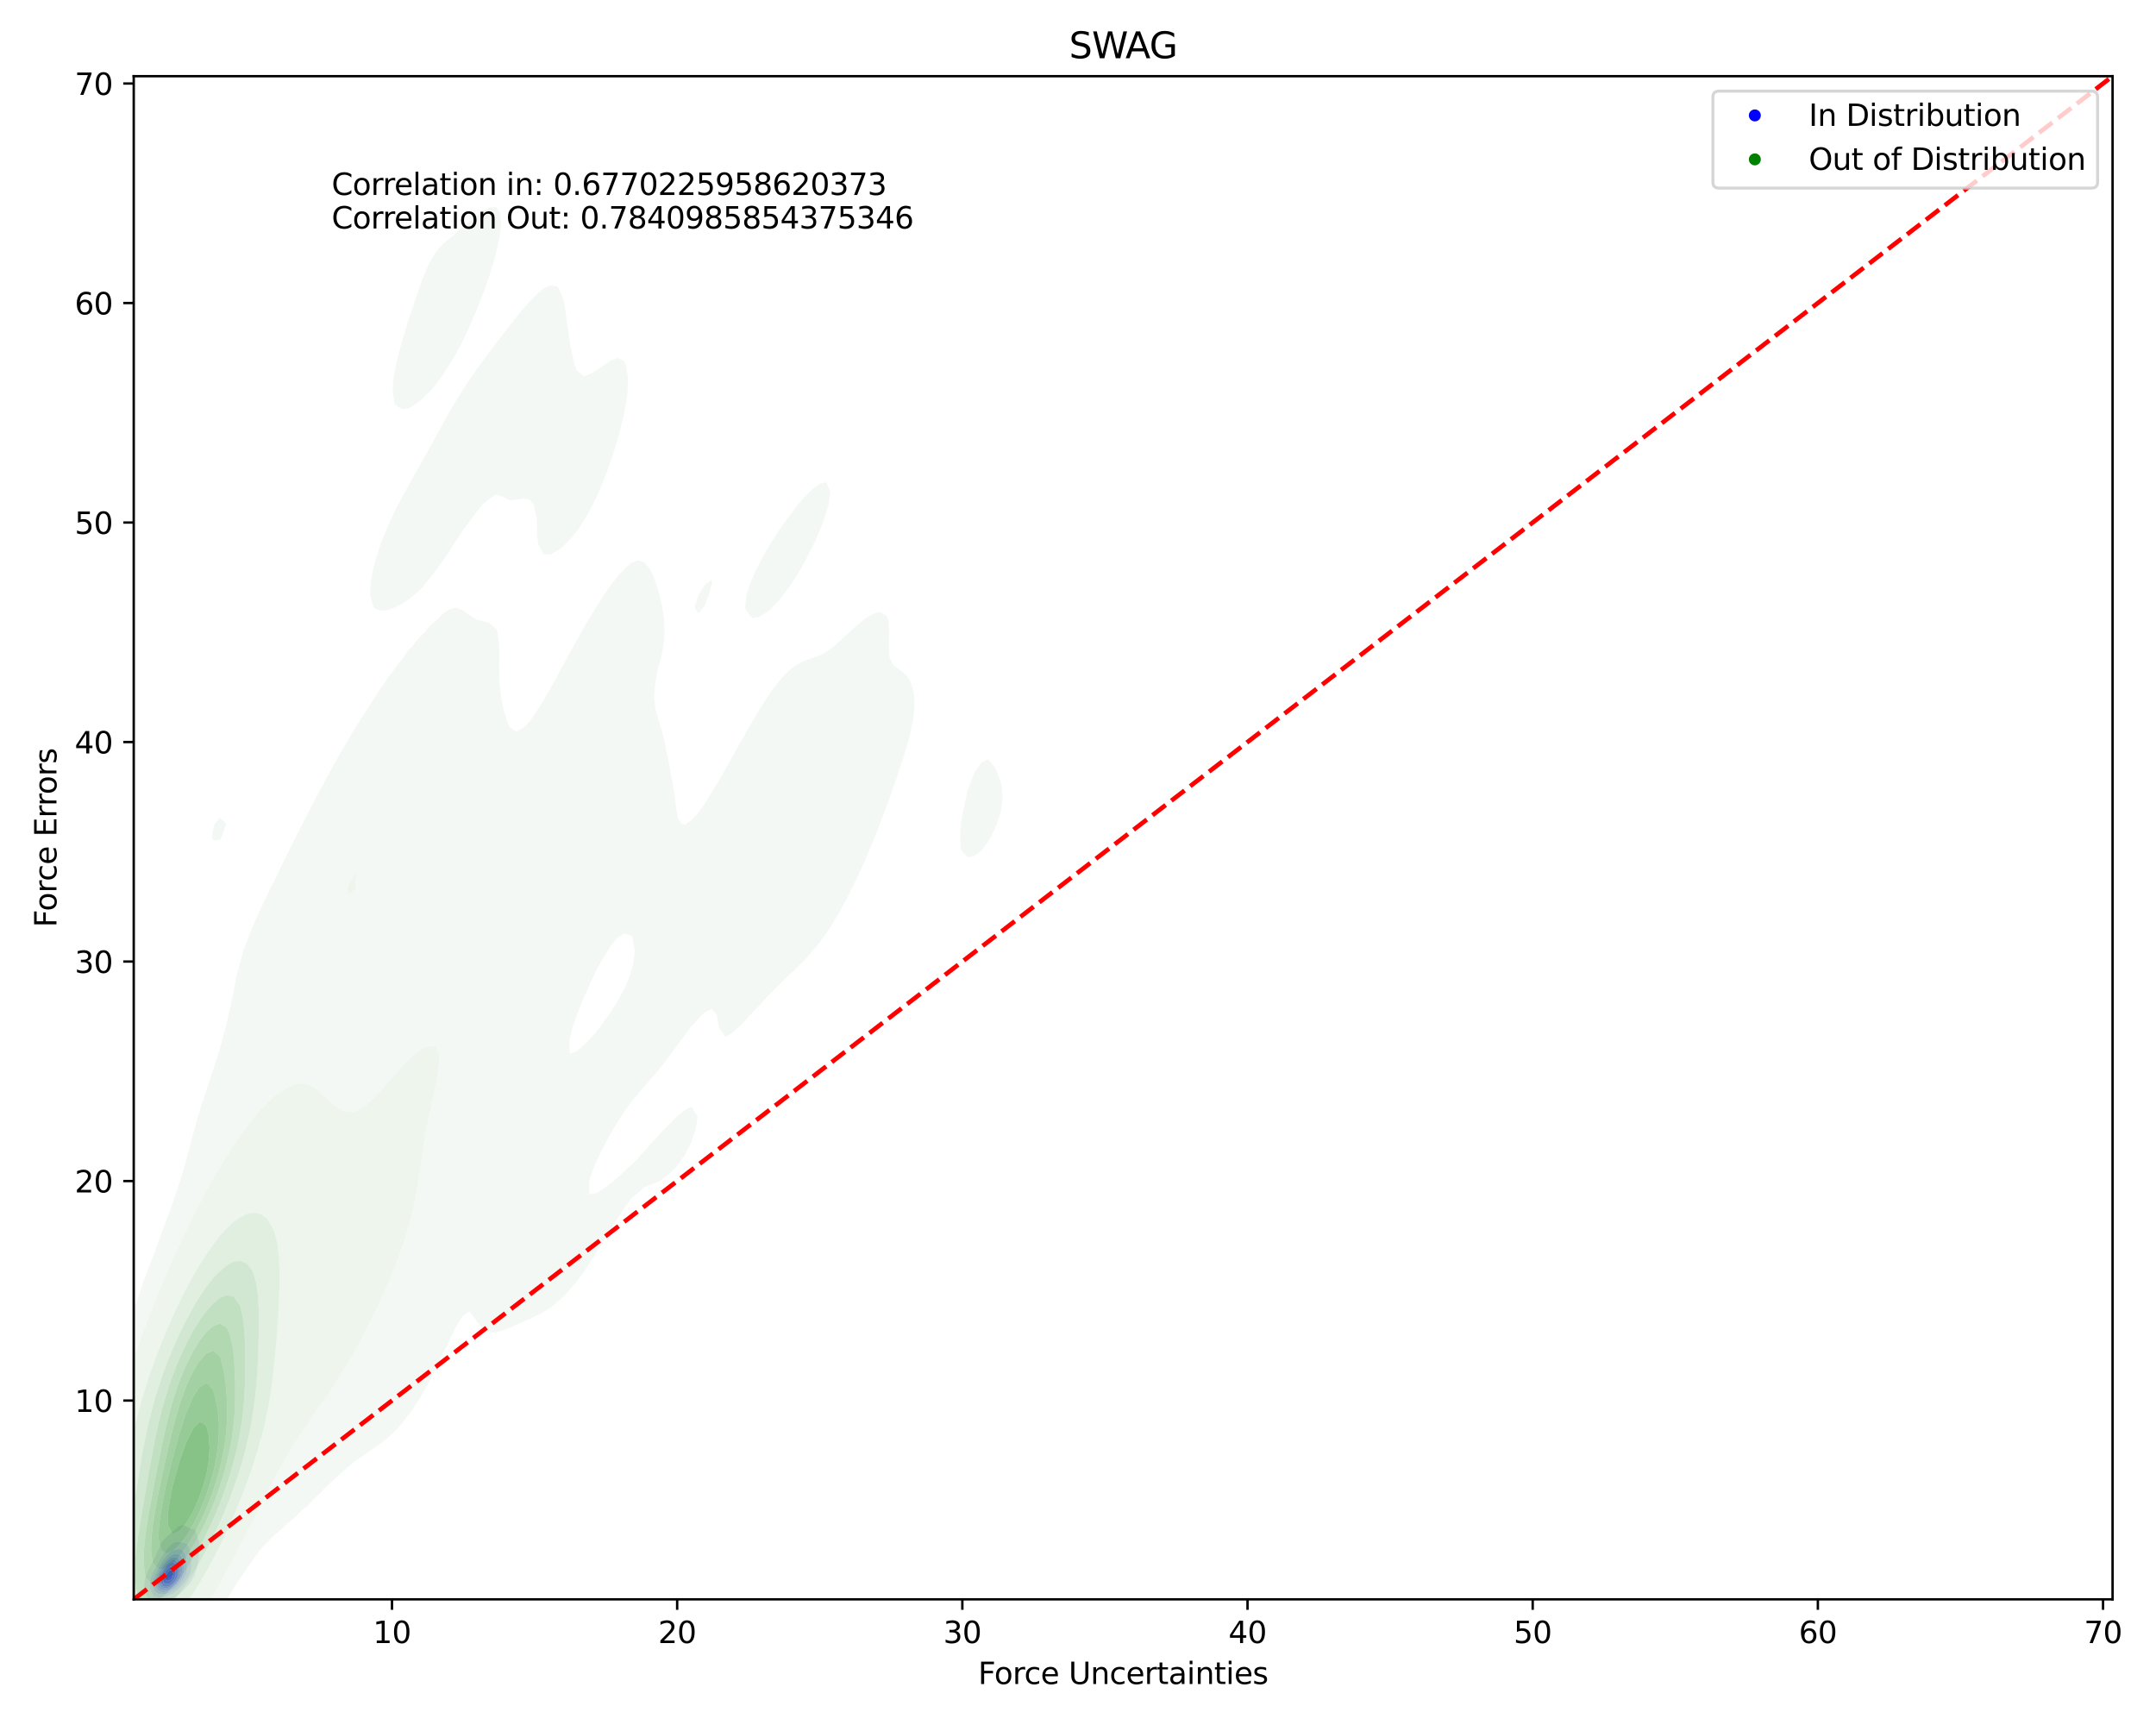 <?xml version="1.0" encoding="utf-8" standalone="no"?>
<!DOCTYPE svg PUBLIC "-//W3C//DTD SVG 1.1//EN"
  "http://www.w3.org/Graphics/SVG/1.1/DTD/svg11.dtd">
<svg xmlns:xlink="http://www.w3.org/1999/xlink" width="720pt" height="576pt" viewBox="0 0 720 576" xmlns="http://www.w3.org/2000/svg" version="1.1">
 <defs>
  <style type="text/css">*{stroke-linejoin: round; stroke-linecap: butt}</style>
 </defs>
 <g id="figure_1">
  <g id="patch_1">
   <path d="M 0 576 
L 720 576 
L 720 0 
L 0 0 
z
" style="fill: #ffffff"/>
  </g>
  <g id="axes_1">
   <g id="patch_2">
    <path d="M 44.66 534.04 
L 705.495 534.04 
L 705.495 25.44 
L 44.66 25.44 
z
" style="fill: #ffffff"/>
   </g>
   <g id="QuadContourSet_1">
    <path d="M 49.702 534.258 
L 50.678 535.038 
L 51.654 535.122 
L 52.63 535.079 
L 53.606 535.02 
L 54.582 534.886 
L 55.558 534.601 
L 56.534 534.054 
L 56.552 534.043 
L 57.51 533.786 
L 58.486 533.34 
L 59.306 532.661 
L 59.462 532.582 
L 60.438 531.897 
L 61.012 531.279 
L 61.414 530.935 
L 62.339 529.898 
L 62.39 529.844 
L 63.366 528.805 
L 63.603 528.516 
L 64.342 527.27 
L 64.419 527.135 
L 65.075 525.753 
L 65.318 524.857 
L 65.521 524.371 
L 65.922 522.99 
L 66.136 521.608 
L 66.294 520.383 
L 66.332 520.226 
L 66.437 518.845 
L 66.459 517.463 
L 66.591 516.082 
L 66.495 514.7 
L 66.294 514.316 
L 65.881 513.318 
L 65.577 511.937 
L 65.318 510.998 
L 64.724 510.555 
L 64.342 510.416 
L 63.366 510.422 
L 62.39 509.796 
L 61.414 509.286 
L 60.438 509.369 
L 59.462 509.786 
L 58.735 510.555 
L 58.486 510.71 
L 57.51 511.502 
L 57.121 511.937 
L 56.534 512.351 
L 55.558 513.318 
L 55.558 513.318 
L 54.582 514.229 
L 54.227 514.7 
L 53.606 515.784 
L 53.483 516.082 
L 52.915 517.463 
L 52.63 518.069 
L 52.272 518.845 
L 51.66 520.226 
L 51.654 520.239 
L 50.932 521.608 
L 50.678 522.106 
L 50.207 522.99 
L 49.702 524.042 
L 49.526 524.371 
L 48.899 525.753 
L 48.726 526.402 
L 48.429 527.135 
L 48.214 528.516 
L 48.187 529.898 
L 48.336 531.279 
L 48.726 532.213 
L 48.89 532.661 
L 49.555 534.043 
z
M 51.128 532.661 
L 50.678 531.879 
L 50.415 531.279 
L 50.045 529.898 
L 50.043 528.516 
L 50.289 527.135 
L 50.678 526.031 
L 50.752 525.753 
L 51.372 524.371 
L 51.654 523.91 
L 52.17 522.99 
L 52.63 522.235 
L 52.974 521.608 
L 53.606 520.498 
L 53.758 520.226 
L 54.582 518.895 
L 54.619 518.845 
L 55.558 517.51 
L 55.603 517.463 
L 56.534 516.296 
L 56.803 516.082 
L 57.51 515.413 
L 58.486 514.896 
L 59.462 514.845 
L 60.438 515.002 
L 61.414 515.08 
L 62.39 515.553 
L 62.789 516.082 
L 63.366 517.463 
L 63.366 517.463 
L 63.728 518.845 
L 63.781 520.226 
L 63.821 521.608 
L 63.92 522.99 
L 63.783 524.371 
L 63.366 525.513 
L 63.295 525.753 
L 62.535 527.135 
L 62.39 527.338 
L 61.532 528.516 
L 61.414 528.661 
L 60.438 529.785 
L 60.329 529.898 
L 59.462 530.809 
L 58.766 531.279 
L 58.486 531.525 
L 57.51 532.197 
L 56.534 532.597 
L 56.327 532.661 
L 55.558 533.085 
L 54.582 533.352 
L 53.606 533.419 
L 52.63 533.346 
L 51.654 533.1 
z
" clip-path="url(#pf6eba91cca)" style="fill: #e6e6f3"/>
    <path d="M 51.654 533.1 
L 52.63 533.346 
L 53.606 533.419 
L 54.582 533.352 
L 55.558 533.085 
L 56.327 532.661 
L 56.534 532.597 
L 57.51 532.197 
L 58.486 531.525 
L 58.766 531.279 
L 59.462 530.809 
L 60.329 529.898 
L 60.438 529.785 
L 61.414 528.661 
L 61.532 528.516 
L 62.39 527.338 
L 62.535 527.135 
L 63.295 525.753 
L 63.366 525.513 
L 63.783 524.371 
L 63.92 522.99 
L 63.821 521.608 
L 63.781 520.226 
L 63.728 518.845 
L 63.366 517.463 
L 63.366 517.463 
L 62.789 516.082 
L 62.39 515.553 
L 61.414 515.08 
L 60.438 515.002 
L 59.462 514.845 
L 58.486 514.896 
L 57.51 515.413 
L 56.803 516.082 
L 56.534 516.296 
L 55.603 517.463 
L 55.558 517.51 
L 54.619 518.845 
L 54.582 518.895 
L 53.758 520.226 
L 53.606 520.498 
L 52.974 521.608 
L 52.63 522.235 
L 52.17 522.99 
L 51.654 523.91 
L 51.372 524.371 
L 50.752 525.753 
L 50.678 526.031 
L 50.289 527.135 
L 50.043 528.516 
L 50.045 529.898 
L 50.415 531.279 
L 50.678 531.879 
L 51.128 532.661 
z
M 51.654 531.279 
L 51.654 531.279 
L 51.187 529.898 
L 51.07 528.516 
L 51.274 527.135 
L 51.654 526.132 
L 51.771 525.753 
L 52.447 524.371 
L 52.63 524.075 
L 53.262 522.99 
L 53.606 522.42 
L 54.104 521.608 
L 54.582 520.822 
L 55.019 520.226 
L 55.558 519.483 
L 56.243 518.845 
L 56.534 518.519 
L 57.51 517.802 
L 58.481 517.463 
L 58.486 517.461 
L 59.462 517.26 
L 60.438 517.331 
L 60.652 517.463 
L 61.414 518.311 
L 61.681 518.845 
L 62.22 520.226 
L 62.39 521.459 
L 62.408 521.608 
L 62.449 522.99 
L 62.39 524.371 
L 62.39 524.371 
L 62.111 525.753 
L 61.414 527.086 
L 61.394 527.135 
L 60.441 528.516 
L 60.438 528.52 
L 59.462 529.656 
L 59.205 529.898 
L 58.486 530.574 
L 57.51 531.194 
L 57.348 531.279 
L 56.534 531.833 
L 55.558 532.209 
L 54.582 532.379 
L 53.606 532.353 
L 52.63 532.109 
z
" clip-path="url(#pf6eba91cca)" style="fill: #cecef4"/>
    <path d="M 52.63 532.109 
L 53.606 532.353 
L 54.582 532.379 
L 55.558 532.209 
L 56.534 531.833 
L 57.348 531.279 
L 57.51 531.194 
L 58.486 530.574 
L 59.205 529.898 
L 59.462 529.656 
L 60.438 528.52 
L 60.441 528.516 
L 61.394 527.135 
L 61.414 527.086 
L 62.111 525.753 
L 62.39 524.371 
L 62.39 524.371 
L 62.449 522.99 
L 62.408 521.608 
L 62.39 521.459 
L 62.22 520.226 
L 61.681 518.845 
L 61.414 518.311 
L 60.652 517.463 
L 60.438 517.331 
L 59.462 517.26 
L 58.486 517.461 
L 58.481 517.463 
L 57.51 517.802 
L 56.534 518.519 
L 56.243 518.845 
L 55.558 519.483 
L 55.019 520.226 
L 54.582 520.822 
L 54.104 521.608 
L 53.606 522.42 
L 53.262 522.99 
L 52.63 524.075 
L 52.447 524.371 
L 51.771 525.753 
L 51.654 526.132 
L 51.274 527.135 
L 51.07 528.516 
L 51.187 529.898 
L 51.654 531.279 
L 51.654 531.279 
z
M 53.151 531.279 
L 52.63 530.892 
L 52.073 529.898 
L 51.885 528.516 
L 52.021 527.135 
L 52.48 525.753 
L 52.63 525.47 
L 53.171 524.371 
L 53.606 523.673 
L 54.028 522.99 
L 54.582 522.13 
L 54.96 521.608 
L 55.558 520.782 
L 56.119 520.226 
L 56.534 519.776 
L 57.51 519.14 
L 58.486 518.845 
L 58.486 518.845 
L 59.462 518.845 
L 59.462 518.845 
L 60.438 519.584 
L 60.801 520.226 
L 61.313 521.608 
L 61.414 522.187 
L 61.534 522.99 
L 61.5 524.371 
L 61.414 524.72 
L 61.221 525.753 
L 60.617 527.135 
L 60.438 527.394 
L 59.68 528.516 
L 59.462 528.77 
L 58.486 529.742 
L 58.305 529.898 
L 57.51 530.56 
L 56.534 531.103 
L 56.044 531.279 
L 55.558 531.505 
L 54.582 531.654 
L 53.606 531.486 
z
" clip-path="url(#pf6eba91cca)" style="fill: #b4b4f6"/>
    <path d="M 53.606 531.486 
L 54.582 531.654 
L 55.558 531.505 
L 56.044 531.279 
L 56.534 531.103 
L 57.51 530.56 
L 58.305 529.898 
L 58.486 529.742 
L 59.462 528.77 
L 59.68 528.516 
L 60.438 527.394 
L 60.617 527.135 
L 61.221 525.753 
L 61.414 524.72 
L 61.5 524.371 
L 61.534 522.99 
L 61.414 522.187 
L 61.313 521.608 
L 60.801 520.226 
L 60.438 519.584 
L 59.462 518.845 
L 59.462 518.845 
L 58.486 518.845 
L 58.486 518.845 
L 57.51 519.14 
L 56.534 519.776 
L 56.119 520.226 
L 55.558 520.782 
L 54.96 521.608 
L 54.582 522.13 
L 54.028 522.99 
L 53.606 523.673 
L 53.171 524.371 
L 52.63 525.47 
L 52.48 525.753 
L 52.021 527.135 
L 51.885 528.516 
L 52.073 529.898 
L 52.63 530.892 
L 53.151 531.279 
z
M 52.832 529.898 
L 52.63 529.097 
L 52.518 528.516 
L 52.623 527.135 
L 52.63 527.113 
L 53.036 525.753 
L 53.606 524.662 
L 53.75 524.371 
L 54.582 523.058 
L 54.628 522.99 
L 55.558 521.7 
L 55.647 521.608 
L 56.534 520.662 
L 57.27 520.226 
L 57.51 520.058 
L 58.486 519.886 
L 59.462 520.226 
L 59.462 520.226 
L 60.347 521.608 
L 60.438 521.889 
L 60.742 522.99 
L 60.833 524.371 
L 60.596 525.753 
L 60.438 526.101 
L 60.024 527.135 
L 59.462 527.958 
L 59.068 528.516 
L 58.486 529.136 
L 57.599 529.898 
L 57.51 529.972 
L 56.534 530.597 
L 55.558 530.937 
L 54.582 531.002 
L 53.606 530.668 
z
" clip-path="url(#pf6eba91cca)" style="fill: #9a9af7"/>
    <path d="M 53.606 530.668 
L 54.582 531.002 
L 55.558 530.937 
L 56.534 530.597 
L 57.51 529.972 
L 57.599 529.898 
L 58.486 529.136 
L 59.068 528.516 
L 59.462 527.958 
L 60.024 527.135 
L 60.438 526.101 
L 60.596 525.753 
L 60.833 524.371 
L 60.742 522.99 
L 60.438 521.889 
L 60.347 521.608 
L 59.462 520.226 
L 59.462 520.226 
L 58.486 519.886 
L 57.51 520.058 
L 57.27 520.226 
L 56.534 520.662 
L 55.647 521.608 
L 55.558 521.7 
L 54.628 522.99 
L 54.582 523.058 
L 53.75 524.371 
L 53.606 524.662 
L 53.036 525.753 
L 52.63 527.113 
L 52.623 527.135 
L 52.518 528.516 
L 52.63 529.097 
L 52.832 529.898 
z
M 53.781 529.898 
L 53.606 529.68 
L 53.15 528.516 
L 53.196 527.135 
L 53.606 525.753 
L 53.606 525.753 
L 54.293 524.371 
L 54.582 523.915 
L 55.21 522.99 
L 55.558 522.508 
L 56.43 521.608 
L 56.534 521.498 
L 57.51 520.99 
L 58.486 521 
L 59.289 521.608 
L 59.462 521.846 
L 59.921 522.99 
L 60.136 524.371 
L 59.981 525.753 
L 59.462 527.048 
L 59.429 527.135 
L 58.486 528.471 
L 58.451 528.516 
L 57.51 529.394 
L 56.766 529.898 
L 56.534 530.049 
L 55.558 530.371 
L 54.582 530.323 
z
" clip-path="url(#pf6eba91cca)" style="fill: #7f7ff9"/>
    <path d="M 54.582 530.323 
L 55.558 530.371 
L 56.534 530.049 
L 56.766 529.898 
L 57.51 529.394 
L 58.451 528.516 
L 58.486 528.471 
L 59.429 527.135 
L 59.462 527.048 
L 59.981 525.753 
L 60.136 524.371 
L 59.921 522.99 
L 59.462 521.846 
L 59.289 521.608 
L 58.486 521 
L 57.51 520.99 
L 56.534 521.498 
L 56.43 521.608 
L 55.558 522.508 
L 55.21 522.99 
L 54.582 523.915 
L 54.293 524.371 
L 53.606 525.753 
L 53.606 525.753 
L 53.196 527.135 
L 53.15 528.516 
L 53.606 529.68 
L 53.781 529.898 
z
M 53.681 528.516 
L 53.673 527.135 
L 54.057 525.753 
L 54.582 524.7 
L 54.762 524.371 
L 55.558 523.198 
L 55.759 522.99 
L 56.534 522.206 
L 57.51 521.764 
L 58.486 521.961 
L 59.227 522.99 
L 59.462 523.885 
L 59.561 524.371 
L 59.483 525.753 
L 59.462 525.806 
L 58.964 527.135 
L 58.486 527.812 
L 57.939 528.516 
L 57.51 528.917 
L 56.534 529.565 
L 55.558 529.898 
L 54.582 529.695 
z
" clip-path="url(#pf6eba91cca)" style="fill: #6666fa"/>
    <path d="M 54.582 529.695 
L 55.558 529.898 
L 56.534 529.565 
L 57.51 528.917 
L 57.939 528.516 
L 58.486 527.812 
L 58.964 527.135 
L 59.462 525.806 
L 59.483 525.753 
L 59.561 524.371 
L 59.462 523.885 
L 59.227 522.99 
L 58.486 521.961 
L 57.51 521.764 
L 56.534 522.206 
L 55.759 522.99 
L 55.558 523.198 
L 54.762 524.371 
L 54.582 524.7 
L 54.057 525.753 
L 53.673 527.135 
L 53.681 528.516 
z
M 54.682 528.516 
L 54.582 528.252 
L 54.404 527.135 
L 54.582 526.447 
L 54.78 525.753 
L 55.525 524.371 
L 55.558 524.322 
L 56.534 523.337 
L 57.51 522.99 
L 58.486 523.872 
L 58.665 524.371 
L 58.703 525.753 
L 58.486 526.381 
L 58.205 527.135 
L 57.51 528.026 
L 56.97 528.516 
L 56.534 528.799 
L 55.558 528.977 
z
" clip-path="url(#pf6eba91cca)" style="fill: #4949fb"/>
    <path d="M 55.558 528.977 
L 56.534 528.799 
L 56.97 528.516 
L 57.51 528.026 
L 58.205 527.135 
L 58.486 526.381 
L 58.703 525.753 
L 58.665 524.371 
L 58.486 523.872 
L 57.51 522.99 
L 56.534 523.337 
L 55.558 524.322 
L 55.525 524.371 
L 54.78 525.753 
L 54.582 526.447 
L 54.404 527.135 
L 54.582 528.252 
L 54.682 528.516 
z
M 55.206 527.135 
L 55.464 525.753 
L 55.558 525.578 
L 56.534 524.371 
L 56.534 524.371 
L 57.51 524.288 
L 57.585 524.371 
L 57.913 525.753 
L 57.51 527.065 
L 57.474 527.135 
L 56.534 527.877 
L 55.558 527.818 
z
" clip-path="url(#pf6eba91cca)" style="fill: #2828fd"/>
    <path d="M 55.558 527.818 
L 56.534 527.877 
L 57.474 527.135 
L 57.51 527.065 
L 57.913 525.753 
L 57.585 524.371 
L 57.51 524.288 
L 56.534 524.371 
L 56.534 524.371 
L 55.558 525.578 
L 55.464 525.753 
L 55.206 527.135 
z
" clip-path="url(#pf6eba91cca)" style="fill: #0c0cfe"/>
   </g>
   <g id="QuadContourSet_2">
    <path d="M 26.162 582.65 
L 28.412 583.568 
L 30.663 583.718 
L 32.913 583.335 
L 35.163 582.457 
L 36.778 581.43 
L 37.414 581.191 
L 39.664 580.047 
L 41.914 578.337 
L 43.057 577.174 
L 44.165 576.46 
L 46.415 574.518 
L 47.763 572.919 
L 48.666 572.201 
L 50.916 569.839 
L 51.802 568.663 
L 53.166 567.381 
L 55.327 564.407 
L 55.417 564.317 
L 57.667 561.82 
L 58.787 560.151 
L 59.917 558.844 
L 61.839 555.896 
L 62.168 555.489 
L 64.418 552.211 
L 64.772 551.64 
L 66.668 549.047 
L 67.677 547.384 
L 68.919 545.59 
L 70.385 543.129 
L 71.169 541.938 
L 72.971 538.873 
L 73.42 538.161 
L 75.486 534.617 
L 75.67 534.315 
L 77.92 530.549 
L 78.037 530.362 
L 80.171 527.119 
L 80.829 526.106 
L 82.421 523.761 
L 83.727 521.85 
L 84.671 520.528 
L 86.807 517.595 
L 86.922 517.444 
L 89.172 515.129 
L 90.868 513.339 
L 91.423 512.817 
L 93.673 510.891 
L 95.596 509.083 
L 95.923 508.816 
L 98.174 506.953 
L 100.346 504.827 
L 100.424 504.761 
L 102.674 502.773 
L 104.796 500.572 
L 104.925 500.454 
L 107.175 498.371 
L 109.14 496.316 
L 109.426 496.046 
L 111.676 493.997 
L 113.643 492.06 
L 113.926 491.803 
L 116.177 489.961 
L 118.427 488.032 
L 118.736 487.805 
L 120.677 486.466 
L 122.928 484.916 
L 124.886 483.549 
L 125.178 483.351 
L 127.429 481.81 
L 129.679 479.972 
L 130.4 479.293 
L 131.929 477.848 
L 134.18 475.359 
L 134.442 475.038 
L 136.43 472.49 
L 137.661 470.782 
L 138.68 469.245 
L 140.424 466.526 
L 140.931 465.638 
L 142.874 462.271 
L 143.181 461.653 
L 145.107 458.015 
L 145.431 457.285 
L 147.197 453.759 
L 147.682 452.587 
L 149.217 449.503 
L 149.932 447.75 
L 151.275 445.248 
L 152.183 443.176 
L 153.633 440.992 
L 154.433 439.508 
L 156.683 437.845 
L 158.934 440.698 
L 159.046 440.992 
L 161.184 443.72 
L 163.434 444.945 
L 165.685 444.904 
L 167.935 444.263 
L 170.186 443.366 
L 172.436 442.38 
L 174.686 441.404 
L 175.678 440.992 
L 176.937 440.375 
L 179.187 439.275 
L 181.437 438.115 
L 183.688 436.814 
L 183.793 436.736 
L 185.938 434.947 
L 188.189 432.974 
L 188.67 432.481 
L 190.439 430.448 
L 192.369 428.225 
L 192.689 427.791 
L 194.94 424.716 
L 195.486 423.969 
L 197.19 421.311 
L 198.292 419.714 
L 199.44 417.741 
L 200.951 415.458 
L 201.691 414.076 
L 203.557 411.202 
L 203.941 410.428 
L 206.191 406.985 
L 206.222 406.947 
L 208.442 403.403 
L 209.105 402.691 
L 210.692 400.263 
L 212.919 398.435 
L 212.943 398.402 
L 215.193 396.447 
L 217.443 395.484 
L 219.694 394.667 
L 220.624 394.179 
L 221.944 393.241 
L 224.194 391.309 
L 225.586 389.924 
L 226.445 388.804 
L 228.695 385.748 
L 228.747 385.668 
L 230.927 381.412 
L 230.946 381.356 
L 232.272 377.157 
L 233.013 372.901 
L 230.946 369.49 
L 228.695 370.666 
L 226.445 372.431 
L 225.949 372.901 
L 224.194 374.655 
L 221.944 376.881 
L 221.67 377.157 
L 219.694 379.408 
L 217.77 381.412 
L 217.443 381.848 
L 215.193 384.398 
L 213.932 385.668 
L 212.943 386.873 
L 210.692 389.041 
L 209.77 389.924 
L 208.442 391.262 
L 206.191 393.175 
L 205.053 394.179 
L 203.941 395.131 
L 201.691 396.771 
L 199.44 398.263 
L 198.79 398.435 
L 197.19 398.798 
L 196.798 398.435 
L 196.747 394.179 
L 197.19 393.028 
L 198.304 389.924 
L 199.44 387.423 
L 200.2 385.668 
L 201.691 382.752 
L 202.357 381.412 
L 203.941 378.597 
L 204.746 377.157 
L 206.191 374.811 
L 207.38 372.901 
L 208.442 371.334 
L 210.297 368.645 
L 210.692 368.117 
L 212.943 365.437 
L 213.767 364.39 
L 215.193 362.881 
L 217.421 360.134 
L 217.443 360.11 
L 219.694 357.675 
L 220.981 355.878 
L 221.944 354.775 
L 224.194 351.628 
L 224.198 351.623 
L 226.445 348.778 
L 227.409 347.367 
L 228.695 345.736 
L 230.592 343.111 
L 230.946 342.669 
L 233.196 340.132 
L 234.442 338.856 
L 235.446 337.912 
L 237.697 336.947 
L 239.396 338.856 
L 239.947 342.346 
L 240.076 343.111 
L 242.197 346.216 
L 244.448 345.012 
L 246.59 343.111 
L 246.698 343.033 
L 248.949 340.704 
L 250.604 338.856 
L 251.199 338.265 
L 253.449 335.863 
L 254.57 334.6 
L 255.7 333.436 
L 257.95 331.126 
L 258.684 330.344 
L 260.2 328.875 
L 262.451 326.668 
L 263.01 326.088 
L 264.701 324.54 
L 266.952 322.277 
L 267.35 321.833 
L 269.202 320.059 
L 271.291 317.577 
L 271.452 317.408 
L 273.703 314.791 
L 274.695 313.321 
L 275.953 311.688 
L 277.591 309.066 
L 278.203 308.176 
L 280.156 304.81 
L 280.454 304.33 
L 282.497 300.554 
L 282.704 300.186 
L 284.675 296.299 
L 284.954 295.752 
L 286.724 292.043 
L 287.205 291.021 
L 288.664 287.787 
L 289.455 285.971 
L 290.503 283.532 
L 291.706 280.579 
L 292.243 279.276 
L 293.889 275.02 
L 293.956 274.838 
L 295.512 270.764 
L 296.206 268.81 
L 297.071 266.509 
L 298.457 262.525 
L 298.559 262.253 
L 300.029 257.997 
L 300.707 255.849 
L 301.441 253.742 
L 302.747 249.486 
L 302.957 248.644 
L 303.924 245.23 
L 304.849 240.975 
L 305.208 238.074 
L 305.403 236.719 
L 305.351 232.463 
L 305.208 231.621 
L 304.306 228.208 
L 302.957 225.731 
L 300.851 223.952 
L 300.707 223.833 
L 298.457 222.164 
L 297.079 219.696 
L 296.819 215.44 
L 296.992 211.185 
L 296.708 206.929 
L 296.206 205.79 
L 293.956 204.339 
L 291.706 204.886 
L 289.455 206.155 
L 288.486 206.929 
L 287.205 207.94 
L 284.954 209.907 
L 283.598 211.185 
L 282.704 212.029 
L 280.454 214.088 
L 278.883 215.44 
L 278.203 216.038 
L 275.953 217.626 
L 273.703 218.828 
L 271.452 219.664 
L 271.361 219.696 
L 269.202 220.397 
L 266.952 221.402 
L 264.701 222.885 
L 263.586 223.952 
L 262.451 224.908 
L 260.2 227.386 
L 259.609 228.208 
L 257.95 230.271 
L 256.5 232.463 
L 255.7 233.573 
L 253.75 236.719 
L 253.449 237.174 
L 251.207 240.975 
L 251.199 240.988 
L 248.949 244.878 
L 248.751 245.23 
L 246.698 248.874 
L 246.352 249.486 
L 244.448 252.911 
L 243.969 253.742 
L 242.197 256.926 
L 241.558 257.997 
L 239.947 260.854 
L 239.071 262.253 
L 237.697 264.627 
L 236.443 266.509 
L 235.446 268.167 
L 233.582 270.764 
L 233.196 271.377 
L 230.946 273.867 
L 229.221 275.02 
L 228.695 275.439 
L 227.604 275.02 
L 226.445 273.488 
L 225.892 270.764 
L 225.416 266.509 
L 224.807 262.253 
L 224.194 259.328 
L 223.974 257.997 
L 223.161 253.742 
L 222.299 249.486 
L 221.944 247.77 
L 221.348 245.23 
L 220.108 240.975 
L 219.694 239.543 
L 218.879 236.719 
L 218.464 232.463 
L 218.86 228.208 
L 219.584 223.952 
L 219.694 223.382 
L 220.771 219.696 
L 221.619 215.44 
L 221.944 211.185 
L 221.778 206.929 
L 221.182 202.673 
L 220.197 198.418 
L 219.694 196.833 
L 218.903 194.162 
L 217.443 190.688 
L 216.951 189.906 
L 215.193 187.72 
L 212.943 187.126 
L 210.692 188.071 
L 208.574 189.906 
L 208.442 190.001 
L 206.191 192.454 
L 204.958 194.162 
L 203.941 195.392 
L 201.888 198.418 
L 201.691 198.679 
L 199.44 202.142 
L 199.133 202.673 
L 197.19 205.799 
L 196.549 206.929 
L 194.94 209.639 
L 194.078 211.185 
L 192.689 213.62 
L 191.685 215.44 
L 190.439 217.704 
L 189.344 219.696 
L 188.189 221.851 
L 187.027 223.952 
L 185.938 226.008 
L 184.698 228.208 
L 183.688 230.102 
L 182.299 232.463 
L 181.437 234.027 
L 179.735 236.719 
L 179.187 237.647 
L 176.937 240.789 
L 176.742 240.975 
L 174.686 243.09 
L 172.436 244.27 
L 170.186 242.796 
L 169.419 240.975 
L 168.152 236.719 
L 167.935 235.749 
L 167.31 232.463 
L 166.84 228.208 
L 166.704 223.952 
L 166.742 219.696 
L 166.72 215.44 
L 166.17 211.185 
L 165.685 209.977 
L 163.434 208.004 
L 161.184 207.366 
L 159.317 206.929 
L 158.934 206.786 
L 156.683 205.388 
L 154.433 203.651 
L 152.183 202.863 
L 149.932 203.501 
L 147.682 205.115 
L 146.05 206.929 
L 145.431 207.36 
L 143.181 209.417 
L 141.808 211.185 
L 140.931 211.938 
L 138.68 214.441 
L 138.006 215.44 
L 136.43 217.044 
L 134.571 219.696 
L 134.18 220.113 
L 131.929 223.021 
L 131.356 223.952 
L 129.679 226.058 
L 128.318 228.208 
L 127.429 229.374 
L 125.463 232.463 
L 125.178 232.856 
L 122.928 236.305 
L 122.681 236.719 
L 120.677 239.741 
L 119.944 240.975 
L 118.427 243.347 
L 117.327 245.23 
L 116.177 247.093 
L 114.811 249.486 
L 113.926 250.961 
L 112.378 253.742 
L 111.676 254.942 
L 110.014 257.997 
L 109.426 259.024 
L 107.705 262.253 
L 107.175 263.197 
L 105.443 266.509 
L 104.925 267.454 
L 103.221 270.764 
L 102.674 271.789 
L 101.035 275.02 
L 100.424 276.199 
L 98.878 279.276 
L 98.174 280.676 
L 96.747 283.532 
L 95.923 285.21 
L 94.634 287.787 
L 93.673 289.786 
L 92.535 292.043 
L 91.423 294.397 
L 90.452 296.299 
L 89.172 299.051 
L 88.396 300.554 
L 86.922 303.802 
L 86.4 304.81 
L 84.671 308.798 
L 84.536 309.066 
L 82.754 313.321 
L 82.421 314.345 
L 81.195 317.577 
L 80.171 321.446 
L 80.051 321.833 
L 78.958 326.088 
L 78.145 330.344 
L 77.92 331.494 
L 77.245 334.6 
L 76.328 338.856 
L 75.67 341.751 
L 75.332 343.111 
L 74.169 347.367 
L 73.42 350.036 
L 72.933 351.623 
L 71.592 355.878 
L 71.169 357.236 
L 70.174 360.134 
L 68.919 364.004 
L 68.782 364.39 
L 67.362 368.645 
L 66.668 371.033 
L 66.069 372.901 
L 64.87 377.157 
L 64.418 378.96 
L 63.753 381.412 
L 62.637 385.668 
L 62.168 387.381 
L 61.435 389.924 
L 60.188 394.179 
L 59.917 394.984 
L 58.71 398.435 
L 57.667 401.647 
L 57.309 402.691 
L 55.756 406.947 
L 55.417 407.876 
L 54.113 411.202 
L 53.166 413.896 
L 52.563 415.458 
L 51.047 419.714 
L 50.916 420.082 
L 49.357 423.969 
L 48.666 426.003 
L 47.792 428.225 
L 46.415 432.477 
L 46.414 432.481 
L 44.754 436.736 
L 44.165 438.614 
L 43.257 440.992 
L 41.959 445.248 
L 41.914 445.397 
L 40.375 449.503 
L 39.664 451.989 
L 39.014 453.759 
L 37.698 458.015 
L 37.414 459.071 
L 36.276 462.271 
L 35.184 466.526 
L 35.163 466.612 
L 33.76 470.782 
L 32.913 474.468 
L 32.727 475.038 
L 31.467 479.293 
L 30.663 483.296 
L 30.587 483.549 
L 29.435 487.805 
L 28.644 492.06 
L 28.412 493.579 
L 27.761 496.316 
L 26.978 500.572 
L 26.404 504.827 
L 26.162 507.031 
L 25.795 509.083 
L 25.16 513.339 
L 24.652 517.595 
L 24.226 521.85 
L 23.911 525.391 
L 23.806 526.106 
L 23.174 530.362 
L 22.617 534.617 
L 22.135 538.873 
L 21.727 543.129 
L 21.661 543.875 
L 21.141 547.384 
L 20.649 551.64 
L 20.3 555.896 
L 20.094 560.151 
L 20.053 564.407 
L 20.243 568.663 
L 20.819 572.919 
L 21.661 575.96 
L 22.049 577.174 
L 23.911 580.569 
L 24.782 581.43 
z
M 31.331 568.663 
L 30.663 568.083 
L 28.632 564.407 
L 28.412 563.657 
L 27.565 560.151 
L 27.141 555.896 
L 27.076 551.64 
L 27.238 547.384 
L 27.575 543.129 
L 28.071 538.873 
L 28.412 536.54 
L 28.597 534.617 
L 29.063 530.362 
L 29.607 526.106 
L 30.228 521.85 
L 30.663 519.05 
L 30.815 517.595 
L 31.266 513.339 
L 31.777 509.083 
L 32.374 504.827 
L 32.913 501.597 
L 33.03 500.572 
L 33.586 496.316 
L 34.308 492.06 
L 35.163 488.239 
L 35.232 487.805 
L 36.005 483.549 
L 37.066 479.293 
L 37.414 478.104 
L 38.077 475.038 
L 39.291 470.782 
L 39.664 469.647 
L 40.455 466.526 
L 41.911 462.271 
L 41.914 462.262 
L 43.134 458.015 
L 44.165 455.227 
L 44.616 453.759 
L 46.164 449.503 
L 46.415 448.858 
L 47.62 445.248 
L 48.666 442.635 
L 49.247 440.992 
L 50.916 436.944 
L 50.994 436.736 
L 52.623 432.481 
L 53.166 431.198 
L 54.341 428.225 
L 55.417 425.76 
L 56.165 423.969 
L 57.667 420.631 
L 58.073 419.714 
L 59.917 415.743 
L 60.051 415.458 
L 62.062 411.202 
L 62.168 410.978 
L 64.116 406.947 
L 64.418 406.325 
L 66.27 402.691 
L 66.668 401.895 
L 68.526 398.435 
L 68.919 397.672 
L 70.892 394.179 
L 71.169 393.656 
L 73.383 389.924 
L 73.42 389.856 
L 75.67 386.108 
L 75.983 385.668 
L 77.92 382.541 
L 78.767 381.412 
L 80.171 379.217 
L 81.791 377.157 
L 82.421 376.195 
L 84.671 373.378 
L 85.147 372.901 
L 86.922 370.666 
L 89.012 368.645 
L 89.172 368.446 
L 91.423 366.253 
L 93.673 364.634 
L 94.16 364.39 
L 95.923 363.189 
L 98.174 362.247 
L 100.424 361.863 
L 102.674 362.11 
L 104.925 363.137 
L 106.476 364.39 
L 107.175 364.961 
L 109.426 367.153 
L 111.024 368.645 
L 111.676 369.22 
L 113.926 370.639 
L 116.177 371.311 
L 118.427 371.124 
L 120.677 370.14 
L 122.788 368.645 
L 122.928 368.543 
L 125.178 366.402 
L 127.069 364.39 
L 127.429 363.995 
L 129.679 361.377 
L 130.753 360.134 
L 131.929 358.751 
L 134.18 356.216 
L 134.508 355.878 
L 136.43 353.916 
L 138.68 351.869 
L 139.023 351.623 
L 140.931 350.295 
L 143.181 349.299 
L 145.431 349.496 
L 146.593 351.623 
L 146.558 355.878 
L 145.9 360.134 
L 145.431 362.356 
L 144.998 364.39 
L 144.056 368.645 
L 143.181 372.894 
L 143.18 372.901 
L 142.33 377.157 
L 141.598 381.412 
L 140.931 385.668 
L 140.931 385.668 
L 140.314 389.924 
L 139.686 394.179 
L 138.972 398.435 
L 138.68 399.881 
L 138.135 402.691 
L 137.143 406.947 
L 136.43 409.474 
L 135.963 411.202 
L 134.617 415.458 
L 134.18 416.656 
L 133.108 419.714 
L 131.929 422.719 
L 131.452 423.969 
L 129.68 428.225 
L 129.679 428.226 
L 127.81 432.481 
L 127.429 433.305 
L 125.844 436.736 
L 125.178 438.12 
L 123.784 440.992 
L 122.928 442.695 
L 121.623 445.248 
L 120.677 447.038 
L 119.348 449.503 
L 118.427 451.151 
L 116.941 453.759 
L 116.177 455.044 
L 114.384 458.015 
L 113.926 458.737 
L 111.676 462.26 
L 111.669 462.271 
L 109.426 465.601 
L 108.823 466.526 
L 107.175 468.863 
L 105.887 470.782 
L 104.925 472.097 
L 102.909 475.038 
L 102.674 475.35 
L 100.424 478.688 
L 100.083 479.293 
L 98.174 482.217 
L 97.448 483.549 
L 95.923 485.957 
L 94.954 487.805 
L 93.673 489.907 
L 92.586 492.06 
L 91.423 494.047 
L 90.314 496.316 
L 89.172 498.338 
L 88.106 500.572 
L 86.922 502.734 
L 85.934 504.827 
L 84.671 507.18 
L 83.77 509.083 
L 82.421 511.625 
L 81.596 513.339 
L 80.171 516.03 
L 79.396 517.595 
L 77.92 520.361 
L 77.154 521.85 
L 75.67 524.595 
L 74.854 526.106 
L 73.42 528.71 
L 72.478 530.362 
L 71.169 532.683 
L 69.998 534.617 
L 68.919 536.482 
L 67.377 538.873 
L 66.668 540.062 
L 64.554 543.129 
L 64.418 543.35 
L 62.168 546.802 
L 61.714 547.384 
L 59.917 550.106 
L 58.627 551.64 
L 57.667 553.038 
L 55.417 555.642 
L 55.166 555.896 
L 53.166 558.508 
L 51.392 560.151 
L 50.916 560.745 
L 48.666 563.116 
L 46.932 564.407 
L 46.415 564.954 
L 44.165 566.877 
L 41.914 568.183 
L 40.749 568.663 
L 39.664 569.342 
L 37.414 570.166 
L 35.163 570.381 
L 32.913 569.83 
z
M 190.303 351.623 
L 190.108 347.367 
L 190.439 346.148 
L 191.274 343.111 
L 192.626 338.856 
L 192.689 338.692 
L 194.37 334.6 
L 194.94 333.206 
L 196.225 330.344 
L 197.19 328.125 
L 198.211 326.088 
L 199.44 323.492 
L 200.392 321.833 
L 201.691 319.382 
L 202.912 317.577 
L 203.941 315.89 
L 206.046 313.321 
L 206.191 313.119 
L 208.442 311.725 
L 210.692 312.342 
L 211.275 313.321 
L 212.012 317.577 
L 211.495 321.833 
L 210.692 324.358 
L 210.209 326.088 
L 208.442 330.179 
L 208.378 330.344 
L 206.191 334.346 
L 206.065 334.6 
L 203.941 337.844 
L 203.323 338.856 
L 201.691 341.031 
L 200.215 343.111 
L 199.44 344.048 
L 197.19 346.741 
L 196.621 347.367 
L 194.94 348.993 
L 192.689 350.969 
L 190.888 351.623 
L 190.439 351.768 
z
M 116.065 296.299 
L 116.177 296.009 
L 118.294 292.043 
L 118.427 291.847 
L 118.808 292.043 
L 118.792 296.299 
L 118.427 297.19 
L 116.177 298.677 
z
M 320.96 283.865 
L 323.211 286.31 
L 325.461 285.792 
L 327.712 284.055 
L 328.14 283.532 
L 329.962 280.998 
L 330.984 279.276 
L 332.212 276.753 
L 332.961 275.02 
L 334.314 270.764 
L 334.463 269.683 
L 334.869 266.509 
L 334.53 262.253 
L 334.463 261.998 
L 333.044 257.997 
L 332.212 256.138 
L 330.156 253.742 
L 329.962 253.599 
L 329.625 253.742 
L 327.712 254.635 
L 325.461 257.851 
L 325.394 257.997 
L 323.753 262.253 
L 323.211 263.831 
L 322.537 266.509 
L 321.64 270.764 
L 320.96 274.7 
L 320.916 275.02 
L 320.612 279.276 
L 320.86 283.532 
z
M 71.169 280.634 
L 73.42 280.466 
L 74.09 279.276 
L 75.548 275.02 
L 73.42 273.057 
L 71.724 275.02 
L 71.169 276.785 
L 70.729 279.276 
z
M 125.178 203.258 
L 127.429 203.96 
L 129.679 203.657 
L 131.929 202.812 
L 132.188 202.673 
L 134.18 201.705 
L 136.43 200.285 
L 138.532 198.418 
L 138.68 198.298 
L 140.931 196.236 
L 142.62 194.162 
L 143.181 193.543 
L 145.431 190.678 
L 145.956 189.906 
L 147.682 187.642 
L 148.961 185.651 
L 149.932 184.302 
L 151.759 181.395 
L 152.183 180.798 
L 154.433 177.334 
L 154.558 177.139 
L 156.683 174.368 
L 157.703 172.884 
L 158.934 171.369 
L 160.987 168.628 
L 161.184 168.4 
L 163.434 166.567 
L 165.685 165.116 
L 167.935 165.916 
L 170.186 167.031 
L 172.436 166.862 
L 174.686 166.488 
L 176.937 166.806 
L 178.248 168.628 
L 179.187 172.666 
L 179.208 172.884 
L 179.339 177.139 
L 179.629 181.395 
L 181.437 185.048 
L 183.688 185.147 
L 185.938 184.021 
L 188.189 182.352 
L 189.127 181.395 
L 190.439 180.061 
L 192.689 177.318 
L 192.811 177.139 
L 194.94 173.941 
L 195.564 172.884 
L 197.19 170.003 
L 197.897 168.628 
L 199.44 165.435 
L 199.923 164.372 
L 201.691 160.18 
L 201.717 160.117 
L 203.302 155.861 
L 203.941 154.013 
L 204.763 151.605 
L 206.089 147.349 
L 206.191 146.974 
L 207.259 143.094 
L 208.292 138.838 
L 208.442 138.033 
L 209.099 134.582 
L 209.611 130.327 
L 209.708 126.071 
L 208.994 121.815 
L 208.442 120.54 
L 206.191 119.538 
L 203.941 120.366 
L 201.83 121.815 
L 201.691 121.902 
L 199.44 123.439 
L 197.19 124.854 
L 194.94 125.572 
L 192.689 123.846 
L 191.894 121.815 
L 190.914 117.56 
L 190.439 115.141 
L 190.172 113.304 
L 189.57 109.048 
L 188.998 104.793 
L 188.298 100.537 
L 188.189 100.124 
L 186.599 96.281 
L 185.938 95.573 
L 183.688 95.282 
L 181.649 96.281 
L 181.437 96.377 
L 179.187 98.291 
L 176.954 100.537 
L 176.937 100.553 
L 174.686 103.127 
L 173.331 104.793 
L 172.436 105.883 
L 170.186 108.727 
L 169.935 109.048 
L 167.935 111.626 
L 166.651 113.304 
L 165.685 114.594 
L 163.47 117.56 
L 163.434 117.609 
L 161.184 120.553 
L 160.253 121.815 
L 158.934 123.635 
L 157.248 126.071 
L 156.683 126.899 
L 154.467 130.327 
L 154.433 130.38 
L 152.183 133.949 
L 151.824 134.582 
L 149.932 137.79 
L 149.367 138.838 
L 147.682 141.817 
L 147.006 143.094 
L 145.431 145.922 
L 144.67 147.349 
L 143.181 150.019 
L 142.317 151.605 
L 140.931 154.066 
L 139.931 155.861 
L 138.68 158.07 
L 137.529 160.117 
L 136.43 162.08 
L 135.161 164.372 
L 134.18 166.19 
L 132.893 168.628 
L 131.929 170.542 
L 130.79 172.884 
L 129.679 175.328 
L 128.891 177.139 
L 127.429 180.801 
L 127.202 181.395 
L 125.795 185.651 
L 125.178 187.862 
L 124.63 189.906 
L 123.832 194.162 
L 123.537 198.418 
L 124.699 202.673 
z
M 233.196 204.964 
L 235.049 202.673 
L 235.446 202.091 
L 236.804 198.418 
L 237.697 195.101 
L 237.863 194.162 
L 237.697 193.72 
L 236.883 194.162 
L 235.446 195.216 
L 233.41 198.418 
L 233.196 198.948 
L 231.976 202.673 
z
M 248.949 203.415 
L 251.199 206.468 
L 253.449 206.024 
L 255.7 204.727 
L 257.95 202.842 
L 258.097 202.673 
L 260.2 200.45 
L 261.781 198.418 
L 262.451 197.588 
L 264.701 194.362 
L 264.823 194.162 
L 266.952 190.752 
L 267.432 189.906 
L 269.202 186.724 
L 269.772 185.651 
L 271.452 182.27 
L 271.887 181.395 
L 273.703 177.303 
L 273.778 177.139 
L 275.396 172.884 
L 275.953 170.933 
L 276.682 168.628 
L 277.311 164.372 
L 275.953 160.957 
L 273.703 161.559 
L 271.452 163.179 
L 270.25 164.372 
L 269.202 165.408 
L 266.952 167.922 
L 266.39 168.628 
L 264.701 170.795 
L 263.127 172.884 
L 262.451 173.838 
L 260.2 177.044 
L 260.132 177.139 
L 257.95 180.55 
L 257.379 181.395 
L 255.7 184.323 
L 254.857 185.651 
L 253.449 188.46 
L 252.601 189.906 
L 251.199 193.232 
L 250.706 194.162 
L 249.331 198.418 
L 248.949 201.559 
L 248.754 202.673 
z
M 131.929 135.045 
L 134.18 136.668 
L 136.43 136.376 
L 138.68 135.111 
L 139.275 134.582 
L 140.931 133.342 
L 143.181 131.091 
L 143.801 130.327 
L 145.431 128.563 
L 147.215 126.071 
L 147.682 125.465 
L 149.932 122.043 
L 150.065 121.815 
L 152.183 118.365 
L 152.602 117.56 
L 154.433 114.088 
L 154.804 113.304 
L 156.683 109.244 
L 156.768 109.048 
L 158.639 104.793 
L 158.934 104.07 
L 160.39 100.537 
L 161.184 98.39 
L 161.994 96.281 
L 163.433 92.025 
L 163.434 92.021 
L 164.789 87.77 
L 165.685 84.415 
L 165.95 83.514 
L 166.844 79.258 
L 167.365 75.003 
L 166.945 70.747 
L 165.685 69.153 
L 163.434 69.292 
L 161.184 70.48 
L 160.838 70.747 
L 158.934 72.156 
L 156.683 73.969 
L 155.489 75.003 
L 154.433 75.893 
L 152.183 77.761 
L 150.532 79.258 
L 149.932 79.797 
L 147.682 81.71 
L 146.129 83.514 
L 145.431 84.332 
L 143.441 87.77 
L 143.181 88.219 
L 141.556 92.025 
L 140.931 93.483 
L 139.983 96.281 
L 138.68 100.099 
L 138.556 100.537 
L 137.107 104.793 
L 136.43 106.81 
L 135.735 109.048 
L 134.453 113.304 
L 134.18 114.266 
L 133.252 117.56 
L 132.226 121.815 
L 131.929 123.46 
L 131.438 126.071 
L 131.109 130.327 
L 131.715 134.582 
z
" clip-path="url(#pf6eba91cca)" style="fill: #eaf2ea; fill-opacity: 0.5"/>
    <path d="M 32.913 569.83 
L 35.163 570.381 
L 37.414 570.166 
L 39.664 569.342 
L 40.749 568.663 
L 41.914 568.183 
L 44.165 566.877 
L 46.415 564.954 
L 46.932 564.407 
L 48.666 563.116 
L 50.916 560.745 
L 51.392 560.151 
L 53.166 558.508 
L 55.166 555.896 
L 55.417 555.642 
L 57.667 553.038 
L 58.627 551.64 
L 59.917 550.106 
L 61.714 547.384 
L 62.168 546.802 
L 64.418 543.35 
L 64.554 543.129 
L 66.668 540.062 
L 67.377 538.873 
L 68.919 536.482 
L 69.998 534.617 
L 71.169 532.683 
L 72.478 530.362 
L 73.42 528.71 
L 74.854 526.106 
L 75.67 524.595 
L 77.154 521.85 
L 77.92 520.361 
L 79.396 517.595 
L 80.171 516.03 
L 81.596 513.339 
L 82.421 511.625 
L 83.77 509.083 
L 84.671 507.18 
L 85.934 504.827 
L 86.922 502.734 
L 88.106 500.572 
L 89.172 498.338 
L 90.314 496.316 
L 91.423 494.047 
L 92.586 492.06 
L 93.673 489.907 
L 94.954 487.805 
L 95.923 485.957 
L 97.448 483.549 
L 98.174 482.217 
L 100.083 479.293 
L 100.424 478.688 
L 102.674 475.35 
L 102.909 475.038 
L 104.925 472.097 
L 105.887 470.782 
L 107.175 468.863 
L 108.823 466.526 
L 109.426 465.601 
L 111.669 462.271 
L 111.676 462.26 
L 113.926 458.737 
L 114.384 458.015 
L 116.177 455.044 
L 116.941 453.759 
L 118.427 451.151 
L 119.348 449.503 
L 120.677 447.038 
L 121.623 445.248 
L 122.928 442.695 
L 123.784 440.992 
L 125.178 438.12 
L 125.844 436.736 
L 127.429 433.305 
L 127.81 432.481 
L 129.679 428.226 
L 129.68 428.225 
L 131.452 423.969 
L 131.929 422.719 
L 133.108 419.714 
L 134.18 416.656 
L 134.617 415.458 
L 135.963 411.202 
L 136.43 409.474 
L 137.143 406.947 
L 138.135 402.691 
L 138.68 399.881 
L 138.972 398.435 
L 139.686 394.179 
L 140.314 389.924 
L 140.931 385.668 
L 140.931 385.668 
L 141.598 381.412 
L 142.33 377.157 
L 143.18 372.901 
L 143.181 372.894 
L 144.056 368.645 
L 144.998 364.39 
L 145.431 362.356 
L 145.9 360.134 
L 146.558 355.878 
L 146.593 351.623 
L 145.431 349.496 
L 143.181 349.299 
L 140.931 350.295 
L 139.023 351.623 
L 138.68 351.869 
L 136.43 353.916 
L 134.508 355.878 
L 134.18 356.216 
L 131.929 358.751 
L 130.753 360.134 
L 129.679 361.377 
L 127.429 363.995 
L 127.069 364.39 
L 125.178 366.402 
L 122.928 368.543 
L 122.788 368.645 
L 120.677 370.14 
L 118.427 371.124 
L 116.177 371.311 
L 113.926 370.639 
L 111.676 369.22 
L 111.024 368.645 
L 109.426 367.153 
L 107.175 364.961 
L 106.476 364.39 
L 104.925 363.137 
L 102.674 362.11 
L 100.424 361.863 
L 98.174 362.247 
L 95.923 363.189 
L 94.16 364.39 
L 93.673 364.634 
L 91.423 366.253 
L 89.172 368.446 
L 89.012 368.645 
L 86.922 370.666 
L 85.147 372.901 
L 84.671 373.378 
L 82.421 376.195 
L 81.791 377.157 
L 80.171 379.217 
L 78.767 381.412 
L 77.92 382.541 
L 75.983 385.668 
L 75.67 386.108 
L 73.42 389.856 
L 73.383 389.924 
L 71.169 393.656 
L 70.892 394.179 
L 68.919 397.672 
L 68.526 398.435 
L 66.668 401.895 
L 66.27 402.691 
L 64.418 406.325 
L 64.116 406.947 
L 62.168 410.978 
L 62.062 411.202 
L 60.051 415.458 
L 59.917 415.743 
L 58.073 419.714 
L 57.667 420.631 
L 56.165 423.969 
L 55.417 425.76 
L 54.341 428.225 
L 53.166 431.198 
L 52.623 432.481 
L 50.994 436.736 
L 50.916 436.944 
L 49.247 440.992 
L 48.666 442.635 
L 47.62 445.248 
L 46.415 448.858 
L 46.164 449.503 
L 44.616 453.759 
L 44.165 455.227 
L 43.134 458.015 
L 41.914 462.262 
L 41.911 462.271 
L 40.455 466.526 
L 39.664 469.647 
L 39.291 470.782 
L 38.077 475.038 
L 37.414 478.104 
L 37.066 479.293 
L 36.005 483.549 
L 35.232 487.805 
L 35.163 488.239 
L 34.308 492.06 
L 33.586 496.316 
L 33.03 500.572 
L 32.913 501.597 
L 32.374 504.827 
L 31.777 509.083 
L 31.266 513.339 
L 30.815 517.595 
L 30.663 519.05 
L 30.228 521.85 
L 29.607 526.106 
L 29.063 530.362 
L 28.597 534.617 
L 28.412 536.54 
L 28.071 538.873 
L 27.575 543.129 
L 27.238 547.384 
L 27.076 551.64 
L 27.141 555.896 
L 27.565 560.151 
L 28.412 563.657 
L 28.632 564.407 
L 30.663 568.083 
L 31.331 568.663 
z
M 39.109 551.64 
L 37.414 548.909 
L 36.883 547.384 
L 36.18 543.129 
L 36.029 538.873 
L 36.182 534.617 
L 36.537 530.362 
L 37.057 526.106 
L 37.414 523.756 
L 37.633 521.85 
L 38.182 517.595 
L 38.804 513.339 
L 39.494 509.083 
L 39.664 508.038 
L 40.07 504.827 
L 40.64 500.572 
L 41.275 496.316 
L 41.914 492.579 
L 41.985 492.06 
L 42.622 487.805 
L 43.408 483.549 
L 44.165 480.254 
L 44.344 479.293 
L 45.266 475.038 
L 46.415 470.933 
L 46.451 470.782 
L 47.569 466.526 
L 48.666 463.209 
L 48.937 462.271 
L 50.329 458.015 
L 50.916 456.453 
L 51.837 453.759 
L 53.166 450.419 
L 53.51 449.503 
L 55.271 445.248 
L 55.417 444.91 
L 57.072 440.992 
L 57.667 439.682 
L 59.019 436.736 
L 59.917 434.859 
L 61.105 432.481 
L 62.168 430.376 
L 63.338 428.225 
L 64.418 426.203 
L 65.746 423.969 
L 66.668 422.343 
L 68.384 419.714 
L 68.919 418.829 
L 71.169 415.659 
L 71.339 415.458 
L 73.42 412.662 
L 74.823 411.202 
L 75.67 410.176 
L 77.92 408.069 
L 79.611 406.947 
L 80.171 406.491 
L 82.421 405.35 
L 84.671 404.921 
L 86.922 405.333 
L 89.172 406.947 
L 89.172 406.947 
L 91.423 410.785 
L 91.582 411.202 
L 92.647 415.458 
L 93.148 419.714 
L 93.335 423.969 
L 93.337 428.225 
L 93.225 432.481 
L 93.035 436.736 
L 92.791 440.992 
L 92.5 445.248 
L 92.16 449.503 
L 91.75 453.759 
L 91.423 456.469 
L 91.283 458.015 
L 90.805 462.271 
L 90.181 466.526 
L 89.337 470.782 
L 89.172 471.45 
L 88.5 475.038 
L 87.441 479.293 
L 86.922 480.956 
L 86.286 483.549 
L 84.93 487.805 
L 84.671 488.498 
L 83.583 492.06 
L 82.421 495.043 
L 82.001 496.316 
L 80.3 500.572 
L 80.171 500.865 
L 78.622 504.827 
L 77.92 506.36 
L 76.778 509.083 
L 75.67 511.406 
L 74.796 513.339 
L 73.42 516.103 
L 72.689 517.595 
L 71.169 520.511 
L 70.458 521.85 
L 68.919 524.666 
L 68.086 526.106 
L 66.668 528.575 
L 65.542 530.362 
L 64.418 532.222 
L 62.767 534.617 
L 62.168 535.559 
L 59.917 538.629 
L 59.716 538.873 
L 57.667 541.705 
L 56.362 543.129 
L 55.417 544.351 
L 53.166 546.701 
L 52.348 547.384 
L 50.916 548.877 
L 48.666 550.616 
L 46.807 551.64 
L 46.415 551.924 
L 44.165 552.889 
L 41.914 553.091 
L 39.664 552.2 
z
M 116.177 298.677 
L 118.427 297.19 
L 118.792 296.299 
L 118.808 292.043 
L 118.427 291.847 
L 118.294 292.043 
L 116.177 296.009 
L 116.065 296.299 
z
" clip-path="url(#pf6eba91cca)" style="fill: #ddecdd; fill-opacity: 0.5"/>
    <path d="M 39.664 552.2 
L 41.914 553.091 
L 44.165 552.889 
L 46.415 551.924 
L 46.807 551.64 
L 48.666 550.616 
L 50.916 548.877 
L 52.348 547.384 
L 53.166 546.701 
L 55.417 544.351 
L 56.362 543.129 
L 57.667 541.705 
L 59.716 538.873 
L 59.917 538.629 
L 62.168 535.559 
L 62.767 534.617 
L 64.418 532.222 
L 65.542 530.362 
L 66.668 528.575 
L 68.086 526.106 
L 68.919 524.666 
L 70.458 521.85 
L 71.169 520.511 
L 72.689 517.595 
L 73.42 516.103 
L 74.796 513.339 
L 75.67 511.406 
L 76.778 509.083 
L 77.92 506.36 
L 78.622 504.827 
L 80.171 500.865 
L 80.3 500.572 
L 82.001 496.316 
L 82.421 495.043 
L 83.583 492.06 
L 84.671 488.498 
L 84.93 487.805 
L 86.286 483.549 
L 86.922 480.956 
L 87.441 479.293 
L 88.5 475.038 
L 89.172 471.45 
L 89.337 470.782 
L 90.181 466.526 
L 90.805 462.271 
L 91.283 458.015 
L 91.423 456.469 
L 91.75 453.759 
L 92.16 449.503 
L 92.5 445.248 
L 92.791 440.992 
L 93.035 436.736 
L 93.225 432.481 
L 93.337 428.225 
L 93.335 423.969 
L 93.148 419.714 
L 92.647 415.458 
L 91.582 411.202 
L 91.423 410.785 
L 89.172 406.947 
L 89.172 406.947 
L 86.922 405.333 
L 84.671 404.921 
L 82.421 405.35 
L 80.171 406.491 
L 79.611 406.947 
L 77.92 408.069 
L 75.67 410.176 
L 74.823 411.202 
L 73.42 412.662 
L 71.339 415.458 
L 71.169 415.659 
L 68.919 418.829 
L 68.384 419.714 
L 66.668 422.343 
L 65.746 423.969 
L 64.418 426.203 
L 63.338 428.225 
L 62.168 430.376 
L 61.105 432.481 
L 59.917 434.859 
L 59.019 436.736 
L 57.667 439.682 
L 57.072 440.992 
L 55.417 444.91 
L 55.271 445.248 
L 53.51 449.503 
L 53.166 450.419 
L 51.837 453.759 
L 50.916 456.453 
L 50.329 458.015 
L 48.937 462.271 
L 48.666 463.209 
L 47.569 466.526 
L 46.451 470.782 
L 46.415 470.933 
L 45.266 475.038 
L 44.344 479.293 
L 44.165 480.254 
L 43.408 483.549 
L 42.622 487.805 
L 41.985 492.06 
L 41.914 492.579 
L 41.275 496.316 
L 40.64 500.572 
L 40.07 504.827 
L 39.664 508.038 
L 39.494 509.083 
L 38.804 513.339 
L 38.182 517.595 
L 37.633 521.85 
L 37.414 523.756 
L 37.057 526.106 
L 36.537 530.362 
L 36.182 534.617 
L 36.029 538.873 
L 36.18 543.129 
L 36.883 547.384 
L 37.414 548.909 
L 39.109 551.64 
z
M 42.088 538.873 
L 41.914 538.187 
L 41.314 534.617 
L 41.195 530.362 
L 41.42 526.106 
L 41.88 521.85 
L 41.914 521.611 
L 42.393 517.595 
L 42.993 513.339 
L 43.682 509.083 
L 44.165 506.322 
L 44.387 504.827 
L 45.025 500.572 
L 45.709 496.316 
L 46.415 492.239 
L 46.442 492.06 
L 47.097 487.805 
L 47.85 483.549 
L 48.666 479.673 
L 48.736 479.293 
L 49.63 475.038 
L 50.728 470.782 
L 50.916 470.146 
L 51.883 466.526 
L 53.166 462.556 
L 53.253 462.271 
L 54.677 458.015 
L 55.417 456.084 
L 56.285 453.759 
L 57.667 450.441 
L 58.062 449.503 
L 59.917 445.414 
L 59.996 445.248 
L 62.096 440.992 
L 62.168 440.849 
L 64.418 436.736 
L 64.418 436.736 
L 66.668 432.991 
L 67.03 432.481 
L 68.919 429.656 
L 70.095 428.225 
L 71.169 426.795 
L 73.42 424.452 
L 74.057 423.969 
L 75.67 422.563 
L 77.92 421.361 
L 80.171 420.999 
L 82.421 421.88 
L 84.043 423.969 
L 84.671 425.3 
L 85.51 428.225 
L 86.125 432.481 
L 86.379 436.736 
L 86.444 440.992 
L 86.406 445.248 
L 86.305 449.503 
L 86.152 453.759 
L 85.936 458.015 
L 85.63 462.271 
L 85.198 466.526 
L 84.671 470.234 
L 84.608 470.782 
L 83.958 475.038 
L 83.111 479.293 
L 82.421 481.973 
L 82.084 483.549 
L 80.967 487.805 
L 80.171 490.235 
L 79.656 492.06 
L 78.199 496.316 
L 77.92 497.024 
L 76.671 500.572 
L 75.67 502.968 
L 74.949 504.827 
L 73.42 508.259 
L 73.067 509.083 
L 71.169 513.067 
L 71.04 513.339 
L 68.919 517.496 
L 68.867 517.595 
L 66.668 521.608 
L 66.526 521.85 
L 64.418 525.426 
L 63.972 526.106 
L 62.168 528.945 
L 61.124 530.362 
L 59.917 532.119 
L 57.849 534.617 
L 57.667 534.862 
L 55.417 537.464 
L 53.84 538.873 
L 53.166 539.579 
L 50.916 541.337 
L 48.666 542.484 
L 46.415 542.943 
L 44.165 542.178 
z
" clip-path="url(#pf6eba91cca)" style="fill: #c3e0c3; fill-opacity: 0.5"/>
    <path d="M 44.165 542.178 
L 46.415 542.943 
L 48.666 542.484 
L 50.916 541.337 
L 53.166 539.579 
L 53.84 538.873 
L 55.417 537.464 
L 57.667 534.862 
L 57.849 534.617 
L 59.917 532.119 
L 61.124 530.362 
L 62.168 528.945 
L 63.972 526.106 
L 64.418 525.426 
L 66.526 521.85 
L 66.668 521.608 
L 68.867 517.595 
L 68.919 517.496 
L 71.04 513.339 
L 71.169 513.067 
L 73.067 509.083 
L 73.42 508.259 
L 74.949 504.827 
L 75.67 502.968 
L 76.671 500.572 
L 77.92 497.024 
L 78.199 496.316 
L 79.656 492.06 
L 80.171 490.235 
L 80.967 487.805 
L 82.084 483.549 
L 82.421 481.973 
L 83.111 479.293 
L 83.958 475.038 
L 84.608 470.782 
L 84.671 470.234 
L 85.198 466.526 
L 85.63 462.271 
L 85.936 458.015 
L 86.152 453.759 
L 86.305 449.503 
L 86.406 445.248 
L 86.444 440.992 
L 86.379 436.736 
L 86.125 432.481 
L 85.51 428.225 
L 84.671 425.3 
L 84.043 423.969 
L 82.421 421.88 
L 80.171 420.999 
L 77.92 421.361 
L 75.67 422.563 
L 74.057 423.969 
L 73.42 424.452 
L 71.169 426.795 
L 70.095 428.225 
L 68.919 429.656 
L 67.03 432.481 
L 66.668 432.991 
L 64.418 436.736 
L 64.418 436.736 
L 62.168 440.849 
L 62.096 440.992 
L 59.996 445.248 
L 59.917 445.414 
L 58.062 449.503 
L 57.667 450.441 
L 56.285 453.759 
L 55.417 456.084 
L 54.677 458.015 
L 53.253 462.271 
L 53.166 462.556 
L 51.883 466.526 
L 50.916 470.146 
L 50.728 470.782 
L 49.63 475.038 
L 48.736 479.293 
L 48.666 479.673 
L 47.85 483.549 
L 47.097 487.805 
L 46.442 492.06 
L 46.415 492.239 
L 45.709 496.316 
L 45.025 500.572 
L 44.387 504.827 
L 44.165 506.322 
L 43.682 509.083 
L 42.993 513.339 
L 42.393 517.595 
L 41.914 521.611 
L 41.88 521.85 
L 41.42 526.106 
L 41.195 530.362 
L 41.314 534.617 
L 41.914 538.187 
L 42.088 538.873 
z
M 47.507 534.617 
L 46.415 533.434 
L 45.372 530.362 
L 44.98 526.106 
L 45.098 521.85 
L 45.485 517.595 
L 46.055 513.339 
L 46.415 511.155 
L 46.719 509.083 
L 47.407 504.827 
L 48.16 500.572 
L 48.666 497.841 
L 48.925 496.316 
L 49.65 492.06 
L 50.42 487.805 
L 50.916 485.226 
L 51.219 483.549 
L 52.047 479.293 
L 53.004 475.038 
L 53.166 474.404 
L 54.047 470.782 
L 55.258 466.526 
L 55.417 466.035 
L 56.605 462.271 
L 57.667 459.321 
L 58.147 458.015 
L 59.871 453.759 
L 59.917 453.652 
L 61.811 449.503 
L 62.168 448.764 
L 64.026 445.248 
L 64.418 444.52 
L 66.592 440.992 
L 66.668 440.867 
L 68.919 437.755 
L 69.866 436.736 
L 71.169 435.241 
L 73.42 433.438 
L 75.67 432.481 
L 77.92 432.871 
L 80.171 436.061 
L 80.403 436.736 
L 81.257 440.992 
L 81.653 445.248 
L 81.829 449.503 
L 81.891 453.759 
L 81.875 458.015 
L 81.778 462.271 
L 81.572 466.526 
L 81.225 470.782 
L 80.706 475.038 
L 80.171 478.134 
L 79.996 479.293 
L 79.161 483.549 
L 78.093 487.805 
L 77.92 488.371 
L 76.917 492.06 
L 75.67 495.786 
L 75.507 496.316 
L 73.997 500.572 
L 73.42 501.978 
L 72.301 504.827 
L 71.169 507.37 
L 70.413 509.083 
L 68.919 512.171 
L 68.337 513.339 
L 66.668 516.501 
L 66.052 517.595 
L 64.418 520.425 
L 63.505 521.85 
L 62.168 523.961 
L 60.599 526.106 
L 59.917 527.084 
L 57.667 529.801 
L 57.091 530.362 
L 55.417 532.157 
L 53.166 533.937 
L 51.79 534.617 
L 50.916 535.118 
L 48.666 535.313 
z
" clip-path="url(#pf6eba91cca)" style="fill: #a4d0a4; fill-opacity: 0.5"/>
    <path d="M 48.666 535.313 
L 50.916 535.118 
L 51.79 534.617 
L 53.166 533.937 
L 55.417 532.157 
L 57.091 530.362 
L 57.667 529.801 
L 59.917 527.084 
L 60.599 526.106 
L 62.168 523.961 
L 63.505 521.85 
L 64.418 520.425 
L 66.052 517.595 
L 66.668 516.501 
L 68.337 513.339 
L 68.919 512.171 
L 70.413 509.083 
L 71.169 507.37 
L 72.301 504.827 
L 73.42 501.978 
L 73.997 500.572 
L 75.507 496.316 
L 75.67 495.786 
L 76.917 492.06 
L 77.92 488.371 
L 78.093 487.805 
L 79.161 483.549 
L 79.996 479.293 
L 80.171 478.134 
L 80.706 475.038 
L 81.225 470.782 
L 81.572 466.526 
L 81.778 462.271 
L 81.875 458.015 
L 81.891 453.759 
L 81.829 449.503 
L 81.653 445.248 
L 81.257 440.992 
L 80.403 436.736 
L 80.171 436.061 
L 77.92 432.871 
L 75.67 432.481 
L 73.42 433.438 
L 71.169 435.241 
L 69.866 436.736 
L 68.919 437.755 
L 66.668 440.867 
L 66.592 440.992 
L 64.418 444.52 
L 64.026 445.248 
L 62.168 448.764 
L 61.811 449.503 
L 59.917 453.652 
L 59.871 453.759 
L 58.147 458.015 
L 57.667 459.321 
L 56.605 462.271 
L 55.417 466.035 
L 55.258 466.526 
L 54.047 470.782 
L 53.166 474.404 
L 53.004 475.038 
L 52.047 479.293 
L 51.219 483.549 
L 50.916 485.226 
L 50.42 487.805 
L 49.65 492.06 
L 48.925 496.316 
L 48.666 497.841 
L 48.16 500.572 
L 47.407 504.827 
L 46.719 509.083 
L 46.415 511.155 
L 46.055 513.339 
L 45.485 517.595 
L 45.098 521.85 
L 44.98 526.106 
L 45.372 530.362 
L 46.415 533.434 
L 47.507 534.617 
z
M 48.488 526.106 
L 47.957 521.85 
L 48.05 517.595 
L 48.467 513.339 
L 48.666 512.004 
L 49.07 509.083 
L 49.766 504.827 
L 50.549 500.572 
L 50.916 498.688 
L 51.363 496.316 
L 52.18 492.06 
L 53.034 487.805 
L 53.166 487.146 
L 53.885 483.549 
L 54.784 479.293 
L 55.417 476.539 
L 55.77 475.038 
L 56.862 470.782 
L 57.667 467.998 
L 58.115 466.526 
L 59.544 462.271 
L 59.917 461.267 
L 61.224 458.015 
L 62.168 455.836 
L 63.184 453.759 
L 64.418 451.346 
L 65.54 449.503 
L 66.668 447.67 
L 68.554 445.248 
L 68.919 444.769 
L 71.169 442.814 
L 73.42 441.988 
L 75.67 443.235 
L 76.641 445.248 
L 77.679 449.503 
L 77.92 451.407 
L 78.142 453.759 
L 78.391 458.015 
L 78.526 462.271 
L 78.542 466.526 
L 78.405 470.782 
L 78.081 475.038 
L 77.92 476.246 
L 77.55 479.293 
L 76.829 483.549 
L 75.887 487.805 
L 75.67 488.577 
L 74.763 492.06 
L 73.42 496.316 
L 73.42 496.316 
L 71.925 500.572 
L 71.169 502.433 
L 70.207 504.827 
L 68.919 507.69 
L 68.274 509.083 
L 66.668 512.29 
L 66.107 513.339 
L 64.418 516.354 
L 63.645 517.595 
L 62.168 519.94 
L 60.772 521.85 
L 59.917 523.05 
L 57.667 525.644 
L 57.133 526.106 
L 55.417 527.703 
L 53.166 529.004 
L 50.916 529.184 
L 48.666 526.62 
z
" clip-path="url(#pf6eba91cca)" style="fill: #84c084; fill-opacity: 0.5"/>
    <path d="M 48.666 526.62 
L 50.916 529.184 
L 53.166 529.004 
L 55.417 527.703 
L 57.133 526.106 
L 57.667 525.644 
L 59.917 523.05 
L 60.772 521.85 
L 62.168 519.94 
L 63.645 517.595 
L 64.418 516.354 
L 66.107 513.339 
L 66.668 512.29 
L 68.274 509.083 
L 68.919 507.69 
L 70.207 504.827 
L 71.169 502.433 
L 71.925 500.572 
L 73.42 496.316 
L 73.42 496.316 
L 74.763 492.06 
L 75.67 488.577 
L 75.887 487.805 
L 76.829 483.549 
L 77.55 479.293 
L 77.92 476.246 
L 78.081 475.038 
L 78.405 470.782 
L 78.542 466.526 
L 78.526 462.271 
L 78.391 458.015 
L 78.142 453.759 
L 77.92 451.407 
L 77.679 449.503 
L 76.641 445.248 
L 75.67 443.235 
L 73.42 441.988 
L 71.169 442.814 
L 68.919 444.769 
L 68.554 445.248 
L 66.668 447.67 
L 65.54 449.503 
L 64.418 451.346 
L 63.184 453.759 
L 62.168 455.836 
L 61.224 458.015 
L 59.917 461.267 
L 59.544 462.271 
L 58.115 466.526 
L 57.667 467.998 
L 56.862 470.782 
L 55.77 475.038 
L 55.417 476.539 
L 54.784 479.293 
L 53.885 483.549 
L 53.166 487.146 
L 53.034 487.805 
L 52.18 492.06 
L 51.363 496.316 
L 50.916 498.688 
L 50.549 500.572 
L 49.766 504.827 
L 49.07 509.083 
L 48.666 512.004 
L 48.467 513.339 
L 48.05 517.595 
L 47.957 521.85 
L 48.488 526.106 
z
M 51.029 521.85 
L 50.916 521.445 
L 50.438 517.595 
L 50.575 513.339 
L 50.916 510.351 
L 51.058 509.083 
L 51.733 504.827 
L 52.51 500.572 
L 53.166 497.326 
L 53.376 496.316 
L 54.275 492.06 
L 55.205 487.805 
L 55.417 486.829 
L 56.173 483.549 
L 57.17 479.293 
L 57.667 477.245 
L 58.258 475.038 
L 59.449 470.782 
L 59.917 469.235 
L 60.852 466.526 
L 62.168 462.922 
L 62.458 462.271 
L 64.418 458.015 
L 64.418 458.015 
L 66.668 454.379 
L 67.249 453.759 
L 68.919 451.95 
L 71.169 451.013 
L 73.42 452.883 
L 73.756 453.759 
L 74.769 458.015 
L 75.37 462.271 
L 75.67 465.678 
L 75.725 466.526 
L 75.851 470.782 
L 75.763 475.038 
L 75.67 476.16 
L 75.416 479.293 
L 74.826 483.549 
L 74.014 487.805 
L 73.42 490.156 
L 72.952 492.06 
L 71.682 496.316 
L 71.169 497.754 
L 70.169 500.572 
L 68.919 503.659 
L 68.429 504.827 
L 66.668 508.625 
L 66.439 509.083 
L 64.418 512.859 
L 64.128 513.339 
L 62.168 516.48 
L 61.346 517.595 
L 59.917 519.535 
L 57.801 521.85 
L 57.667 522.002 
L 55.417 523.604 
L 53.166 524.039 
z
" clip-path="url(#pf6eba91cca)" style="fill: #66b266; fill-opacity: 0.5"/>
    <path d="M 53.166 524.039 
L 55.417 523.604 
L 57.667 522.002 
L 57.801 521.85 
L 59.917 519.535 
L 61.346 517.595 
L 62.168 516.48 
L 64.128 513.339 
L 64.418 512.859 
L 66.439 509.083 
L 66.668 508.625 
L 68.429 504.827 
L 68.919 503.659 
L 70.169 500.572 
L 71.169 497.754 
L 71.682 496.316 
L 72.952 492.06 
L 73.42 490.156 
L 74.014 487.805 
L 74.826 483.549 
L 75.416 479.293 
L 75.67 476.16 
L 75.763 475.038 
L 75.851 470.782 
L 75.725 466.526 
L 75.67 465.678 
L 75.37 462.271 
L 74.769 458.015 
L 73.756 453.759 
L 73.42 452.883 
L 71.169 451.013 
L 68.919 451.95 
L 67.249 453.759 
L 66.668 454.379 
L 64.418 458.015 
L 64.418 458.015 
L 62.458 462.271 
L 62.168 462.922 
L 60.852 466.526 
L 59.917 469.235 
L 59.449 470.782 
L 58.258 475.038 
L 57.667 477.245 
L 57.17 479.293 
L 56.173 483.549 
L 55.417 486.829 
L 55.205 487.805 
L 54.275 492.06 
L 53.376 496.316 
L 53.166 497.326 
L 52.51 500.572 
L 51.733 504.827 
L 51.058 509.083 
L 50.916 510.351 
L 50.575 513.339 
L 50.438 517.595 
L 50.916 521.445 
L 51.029 521.85 
z
M 53.952 517.595 
L 53.166 515.197 
L 52.953 513.339 
L 53.133 509.083 
L 53.166 508.836 
L 53.732 504.827 
L 54.492 500.572 
L 55.364 496.316 
L 55.417 496.075 
L 56.378 492.06 
L 57.413 487.805 
L 57.667 486.757 
L 58.562 483.549 
L 59.728 479.293 
L 59.917 478.597 
L 61.097 475.038 
L 62.168 471.755 
L 62.599 470.782 
L 64.418 466.526 
L 64.418 466.526 
L 66.668 463.114 
L 68.14 462.271 
L 68.919 461.791 
L 69.558 462.271 
L 71.169 464.052 
L 71.876 466.526 
L 72.7 470.782 
L 73.099 475.038 
L 73.083 479.293 
L 72.711 483.549 
L 72.051 487.805 
L 71.169 491.898 
L 71.133 492.06 
L 69.873 496.316 
L 68.919 499.082 
L 68.376 500.572 
L 66.668 504.725 
L 66.622 504.827 
L 64.495 509.083 
L 64.418 509.228 
L 62.168 512.906 
L 61.838 513.339 
L 59.917 515.804 
L 58.061 517.595 
L 57.667 517.979 
L 55.417 518.724 
z
" clip-path="url(#pf6eba91cca)" style="fill: #4ba54a; fill-opacity: 0.5"/>
    <path d="M 55.417 518.724 
L 57.667 517.979 
L 58.061 517.595 
L 59.917 515.804 
L 61.838 513.339 
L 62.168 512.906 
L 64.418 509.228 
L 64.495 509.083 
L 66.622 504.827 
L 66.668 504.725 
L 68.376 500.572 
L 68.919 499.082 
L 69.873 496.316 
L 71.133 492.06 
L 71.169 491.898 
L 72.051 487.805 
L 72.711 483.549 
L 73.083 479.293 
L 73.099 475.038 
L 72.7 470.782 
L 71.876 466.526 
L 71.169 464.052 
L 69.558 462.271 
L 68.919 461.791 
L 68.14 462.271 
L 66.668 463.114 
L 64.418 466.526 
L 64.418 466.526 
L 62.599 470.782 
L 62.168 471.755 
L 61.097 475.038 
L 59.917 478.597 
L 59.728 479.293 
L 58.562 483.549 
L 57.667 486.757 
L 57.413 487.805 
L 56.378 492.06 
L 55.417 496.075 
L 55.364 496.316 
L 54.492 500.572 
L 53.732 504.827 
L 53.166 508.836 
L 53.133 509.083 
L 52.953 513.339 
L 53.166 515.197 
L 53.952 517.595 
z
M 56.024 509.083 
L 56.144 504.827 
L 56.774 500.572 
L 57.612 496.316 
L 57.667 496.082 
L 58.784 492.06 
L 59.917 487.972 
L 59.979 487.805 
L 61.513 483.549 
L 62.168 481.636 
L 63.369 479.293 
L 64.418 477.05 
L 66.399 475.038 
L 66.668 474.726 
L 67.357 475.038 
L 68.919 476.081 
L 69.711 479.293 
L 69.987 483.549 
L 69.683 487.805 
L 68.992 492.06 
L 68.919 492.335 
L 67.761 496.316 
L 66.668 499.579 
L 66.28 500.572 
L 64.418 504.827 
L 64.418 504.827 
L 62.168 508.584 
L 61.749 509.083 
L 59.917 511.161 
L 57.667 512.294 
z
" clip-path="url(#pf6eba91cca)" style="fill: #2e972e; fill-opacity: 0.5"/>
    <path d="M 57.667 512.294 
L 59.917 511.161 
L 61.749 509.083 
L 62.168 508.584 
L 64.418 504.827 
L 64.418 504.827 
L 66.28 500.572 
L 66.668 499.579 
L 67.761 496.316 
L 68.919 492.335 
L 68.992 492.06 
L 69.683 487.805 
L 69.987 483.549 
L 69.711 479.293 
L 68.919 476.081 
L 67.357 475.038 
L 66.668 474.726 
L 66.399 475.038 
L 64.418 477.05 
L 63.369 479.293 
L 62.168 481.636 
L 61.513 483.549 
L 59.979 487.805 
L 59.917 487.972 
L 58.784 492.06 
L 57.667 496.082 
L 57.612 496.316 
L 56.774 500.572 
L 56.144 504.827 
L 56.024 509.083 
z
" clip-path="url(#pf6eba91cca)" style="fill: #108810; fill-opacity: 0.5"/>
   </g>
   <g id="matplotlib.axis_1">
    <g id="xtick_1">
     <g id="line2d_1">
      <defs>
       <path id="m7472bde6a9" d="M 0 0 
L 0 3.5 
" style="stroke: #000000; stroke-width: 0.8"/>
      </defs>
      <g>
       <use xlink:href="#m7472bde6a9" x="130.907" y="534.04" style="stroke: #000000; stroke-width: 0.8"/>
      </g>
     </g>
     <g id="text_1">
      <!-- 10 -->
      <g transform="translate(124.544 548.638) scale(0.1 -0.1)">
       <defs>
        <path id="DejaVuSans-31" d="M 794 531 
L 1825 531 
L 1825 4091 
L 703 3866 
L 703 4441 
L 1819 4666 
L 2450 4666 
L 2450 531 
L 3481 531 
L 3481 0 
L 794 0 
L 794 531 
z
" transform="scale(0.016)"/>
        <path id="DejaVuSans-30" d="M 2034 4250 
Q 1547 4250 1301 3770 
Q 1056 3291 1056 2328 
Q 1056 1369 1301 889 
Q 1547 409 2034 409 
Q 2525 409 2770 889 
Q 3016 1369 3016 2328 
Q 3016 3291 2770 3770 
Q 2525 4250 2034 4250 
z
M 2034 4750 
Q 2819 4750 3233 4129 
Q 3647 3509 3647 2328 
Q 3647 1150 3233 529 
Q 2819 -91 2034 -91 
Q 1250 -91 836 529 
Q 422 1150 422 2328 
Q 422 3509 836 4129 
Q 1250 4750 2034 4750 
z
" transform="scale(0.016)"/>
       </defs>
       <use xlink:href="#DejaVuSans-31"/>
       <use xlink:href="#DejaVuSans-30" x="63.623"/>
      </g>
     </g>
    </g>
    <g id="xtick_2">
     <g id="line2d_2">
      <g>
       <use xlink:href="#m7472bde6a9" x="226.141" y="534.04" style="stroke: #000000; stroke-width: 0.8"/>
      </g>
     </g>
     <g id="text_2">
      <!-- 20 -->
      <g transform="translate(219.779 548.638) scale(0.1 -0.1)">
       <defs>
        <path id="DejaVuSans-32" d="M 1228 531 
L 3431 531 
L 3431 0 
L 469 0 
L 469 531 
Q 828 903 1448 1529 
Q 2069 2156 2228 2338 
Q 2531 2678 2651 2914 
Q 2772 3150 2772 3378 
Q 2772 3750 2511 3984 
Q 2250 4219 1831 4219 
Q 1534 4219 1204 4116 
Q 875 4013 500 3803 
L 500 4441 
Q 881 4594 1212 4672 
Q 1544 4750 1819 4750 
Q 2544 4750 2975 4387 
Q 3406 4025 3406 3419 
Q 3406 3131 3298 2873 
Q 3191 2616 2906 2266 
Q 2828 2175 2409 1742 
Q 1991 1309 1228 531 
z
" transform="scale(0.016)"/>
       </defs>
       <use xlink:href="#DejaVuSans-32"/>
       <use xlink:href="#DejaVuSans-30" x="63.623"/>
      </g>
     </g>
    </g>
    <g id="xtick_3">
     <g id="line2d_3">
      <g>
       <use xlink:href="#m7472bde6a9" x="321.376" y="534.04" style="stroke: #000000; stroke-width: 0.8"/>
      </g>
     </g>
     <g id="text_3">
      <!-- 30 -->
      <g transform="translate(315.014 548.638) scale(0.1 -0.1)">
       <defs>
        <path id="DejaVuSans-33" d="M 2597 2516 
Q 3050 2419 3304 2112 
Q 3559 1806 3559 1356 
Q 3559 666 3084 287 
Q 2609 -91 1734 -91 
Q 1441 -91 1130 -33 
Q 819 25 488 141 
L 488 750 
Q 750 597 1062 519 
Q 1375 441 1716 441 
Q 2309 441 2620 675 
Q 2931 909 2931 1356 
Q 2931 1769 2642 2001 
Q 2353 2234 1838 2234 
L 1294 2234 
L 1294 2753 
L 1863 2753 
Q 2328 2753 2575 2939 
Q 2822 3125 2822 3475 
Q 2822 3834 2567 4026 
Q 2313 4219 1838 4219 
Q 1578 4219 1281 4162 
Q 984 4106 628 3988 
L 628 4550 
Q 988 4650 1302 4700 
Q 1616 4750 1894 4750 
Q 2613 4750 3031 4423 
Q 3450 4097 3450 3541 
Q 3450 3153 3228 2886 
Q 3006 2619 2597 2516 
z
" transform="scale(0.016)"/>
       </defs>
       <use xlink:href="#DejaVuSans-33"/>
       <use xlink:href="#DejaVuSans-30" x="63.623"/>
      </g>
     </g>
    </g>
    <g id="xtick_4">
     <g id="line2d_4">
      <g>
       <use xlink:href="#m7472bde6a9" x="416.611" y="534.04" style="stroke: #000000; stroke-width: 0.8"/>
      </g>
     </g>
     <g id="text_4">
      <!-- 40 -->
      <g transform="translate(410.248 548.638) scale(0.1 -0.1)">
       <defs>
        <path id="DejaVuSans-34" d="M 2419 4116 
L 825 1625 
L 2419 1625 
L 2419 4116 
z
M 2253 4666 
L 3047 4666 
L 3047 1625 
L 3713 1625 
L 3713 1100 
L 3047 1100 
L 3047 0 
L 2419 0 
L 2419 1100 
L 313 1100 
L 313 1709 
L 2253 4666 
z
" transform="scale(0.016)"/>
       </defs>
       <use xlink:href="#DejaVuSans-34"/>
       <use xlink:href="#DejaVuSans-30" x="63.623"/>
      </g>
     </g>
    </g>
    <g id="xtick_5">
     <g id="line2d_5">
      <g>
       <use xlink:href="#m7472bde6a9" x="511.846" y="534.04" style="stroke: #000000; stroke-width: 0.8"/>
      </g>
     </g>
     <g id="text_5">
      <!-- 50 -->
      <g transform="translate(505.483 548.638) scale(0.1 -0.1)">
       <defs>
        <path id="DejaVuSans-35" d="M 691 4666 
L 3169 4666 
L 3169 4134 
L 1269 4134 
L 1269 2991 
Q 1406 3038 1543 3061 
Q 1681 3084 1819 3084 
Q 2600 3084 3056 2656 
Q 3513 2228 3513 1497 
Q 3513 744 3044 326 
Q 2575 -91 1722 -91 
Q 1428 -91 1123 -41 
Q 819 9 494 109 
L 494 744 
Q 775 591 1075 516 
Q 1375 441 1709 441 
Q 2250 441 2565 725 
Q 2881 1009 2881 1497 
Q 2881 1984 2565 2268 
Q 2250 2553 1709 2553 
Q 1456 2553 1204 2497 
Q 953 2441 691 2322 
L 691 4666 
z
" transform="scale(0.016)"/>
       </defs>
       <use xlink:href="#DejaVuSans-35"/>
       <use xlink:href="#DejaVuSans-30" x="63.623"/>
      </g>
     </g>
    </g>
    <g id="xtick_6">
     <g id="line2d_6">
      <g>
       <use xlink:href="#m7472bde6a9" x="607.08" y="534.04" style="stroke: #000000; stroke-width: 0.8"/>
      </g>
     </g>
     <g id="text_6">
      <!-- 60 -->
      <g transform="translate(600.718 548.638) scale(0.1 -0.1)">
       <defs>
        <path id="DejaVuSans-36" d="M 2113 2584 
Q 1688 2584 1439 2293 
Q 1191 2003 1191 1497 
Q 1191 994 1439 701 
Q 1688 409 2113 409 
Q 2538 409 2786 701 
Q 3034 994 3034 1497 
Q 3034 2003 2786 2293 
Q 2538 2584 2113 2584 
z
M 3366 4563 
L 3366 3988 
Q 3128 4100 2886 4159 
Q 2644 4219 2406 4219 
Q 1781 4219 1451 3797 
Q 1122 3375 1075 2522 
Q 1259 2794 1537 2939 
Q 1816 3084 2150 3084 
Q 2853 3084 3261 2657 
Q 3669 2231 3669 1497 
Q 3669 778 3244 343 
Q 2819 -91 2113 -91 
Q 1303 -91 875 529 
Q 447 1150 447 2328 
Q 447 3434 972 4092 
Q 1497 4750 2381 4750 
Q 2619 4750 2861 4703 
Q 3103 4656 3366 4563 
z
" transform="scale(0.016)"/>
       </defs>
       <use xlink:href="#DejaVuSans-36"/>
       <use xlink:href="#DejaVuSans-30" x="63.623"/>
      </g>
     </g>
    </g>
    <g id="xtick_7">
     <g id="line2d_7">
      <g>
       <use xlink:href="#m7472bde6a9" x="702.315" y="534.04" style="stroke: #000000; stroke-width: 0.8"/>
      </g>
     </g>
     <g id="text_7">
      <!-- 70 -->
      <g transform="translate(695.953 548.638) scale(0.1 -0.1)">
       <defs>
        <path id="DejaVuSans-37" d="M 525 4666 
L 3525 4666 
L 3525 4397 
L 1831 0 
L 1172 0 
L 2766 4134 
L 525 4134 
L 525 4666 
z
" transform="scale(0.016)"/>
       </defs>
       <use xlink:href="#DejaVuSans-37"/>
       <use xlink:href="#DejaVuSans-30" x="63.623"/>
      </g>
     </g>
    </g>
    <g id="text_8">
     <!-- Force Uncertainties -->
     <g transform="translate(326.644 562.317) scale(0.1 -0.1)">
      <defs>
       <path id="DejaVuSans-46" d="M 628 4666 
L 3309 4666 
L 3309 4134 
L 1259 4134 
L 1259 2759 
L 3109 2759 
L 3109 2228 
L 1259 2228 
L 1259 0 
L 628 0 
L 628 4666 
z
" transform="scale(0.016)"/>
       <path id="DejaVuSans-6f" d="M 1959 3097 
Q 1497 3097 1228 2736 
Q 959 2375 959 1747 
Q 959 1119 1226 758 
Q 1494 397 1959 397 
Q 2419 397 2687 759 
Q 2956 1122 2956 1747 
Q 2956 2369 2687 2733 
Q 2419 3097 1959 3097 
z
M 1959 3584 
Q 2709 3584 3137 3096 
Q 3566 2609 3566 1747 
Q 3566 888 3137 398 
Q 2709 -91 1959 -91 
Q 1206 -91 779 398 
Q 353 888 353 1747 
Q 353 2609 779 3096 
Q 1206 3584 1959 3584 
z
" transform="scale(0.016)"/>
       <path id="DejaVuSans-72" d="M 2631 2963 
Q 2534 3019 2420 3045 
Q 2306 3072 2169 3072 
Q 1681 3072 1420 2755 
Q 1159 2438 1159 1844 
L 1159 0 
L 581 0 
L 581 3500 
L 1159 3500 
L 1159 2956 
Q 1341 3275 1631 3429 
Q 1922 3584 2338 3584 
Q 2397 3584 2469 3576 
Q 2541 3569 2628 3553 
L 2631 2963 
z
" transform="scale(0.016)"/>
       <path id="DejaVuSans-63" d="M 3122 3366 
L 3122 2828 
Q 2878 2963 2633 3030 
Q 2388 3097 2138 3097 
Q 1578 3097 1268 2742 
Q 959 2388 959 1747 
Q 959 1106 1268 751 
Q 1578 397 2138 397 
Q 2388 397 2633 464 
Q 2878 531 3122 666 
L 3122 134 
Q 2881 22 2623 -34 
Q 2366 -91 2075 -91 
Q 1284 -91 818 406 
Q 353 903 353 1747 
Q 353 2603 823 3093 
Q 1294 3584 2113 3584 
Q 2378 3584 2631 3529 
Q 2884 3475 3122 3366 
z
" transform="scale(0.016)"/>
       <path id="DejaVuSans-65" d="M 3597 1894 
L 3597 1613 
L 953 1613 
Q 991 1019 1311 708 
Q 1631 397 2203 397 
Q 2534 397 2845 478 
Q 3156 559 3463 722 
L 3463 178 
Q 3153 47 2828 -22 
Q 2503 -91 2169 -91 
Q 1331 -91 842 396 
Q 353 884 353 1716 
Q 353 2575 817 3079 
Q 1281 3584 2069 3584 
Q 2775 3584 3186 3129 
Q 3597 2675 3597 1894 
z
M 3022 2063 
Q 3016 2534 2758 2815 
Q 2500 3097 2075 3097 
Q 1594 3097 1305 2825 
Q 1016 2553 972 2059 
L 3022 2063 
z
" transform="scale(0.016)"/>
       <path id="DejaVuSans-20" transform="scale(0.016)"/>
       <path id="DejaVuSans-55" d="M 556 4666 
L 1191 4666 
L 1191 1831 
Q 1191 1081 1462 751 
Q 1734 422 2344 422 
Q 2950 422 3222 751 
Q 3494 1081 3494 1831 
L 3494 4666 
L 4128 4666 
L 4128 1753 
Q 4128 841 3676 375 
Q 3225 -91 2344 -91 
Q 1459 -91 1007 375 
Q 556 841 556 1753 
L 556 4666 
z
" transform="scale(0.016)"/>
       <path id="DejaVuSans-6e" d="M 3513 2113 
L 3513 0 
L 2938 0 
L 2938 2094 
Q 2938 2591 2744 2837 
Q 2550 3084 2163 3084 
Q 1697 3084 1428 2787 
Q 1159 2491 1159 1978 
L 1159 0 
L 581 0 
L 581 3500 
L 1159 3500 
L 1159 2956 
Q 1366 3272 1645 3428 
Q 1925 3584 2291 3584 
Q 2894 3584 3203 3211 
Q 3513 2838 3513 2113 
z
" transform="scale(0.016)"/>
       <path id="DejaVuSans-74" d="M 1172 4494 
L 1172 3500 
L 2356 3500 
L 2356 3053 
L 1172 3053 
L 1172 1153 
Q 1172 725 1289 603 
Q 1406 481 1766 481 
L 2356 481 
L 2356 0 
L 1766 0 
Q 1100 0 847 248 
Q 594 497 594 1153 
L 594 3053 
L 172 3053 
L 172 3500 
L 594 3500 
L 594 4494 
L 1172 4494 
z
" transform="scale(0.016)"/>
       <path id="DejaVuSans-61" d="M 2194 1759 
Q 1497 1759 1228 1600 
Q 959 1441 959 1056 
Q 959 750 1161 570 
Q 1363 391 1709 391 
Q 2188 391 2477 730 
Q 2766 1069 2766 1631 
L 2766 1759 
L 2194 1759 
z
M 3341 1997 
L 3341 0 
L 2766 0 
L 2766 531 
Q 2569 213 2275 61 
Q 1981 -91 1556 -91 
Q 1019 -91 701 211 
Q 384 513 384 1019 
Q 384 1609 779 1909 
Q 1175 2209 1959 2209 
L 2766 2209 
L 2766 2266 
Q 2766 2663 2505 2880 
Q 2244 3097 1772 3097 
Q 1472 3097 1187 3025 
Q 903 2953 641 2809 
L 641 3341 
Q 956 3463 1253 3523 
Q 1550 3584 1831 3584 
Q 2591 3584 2966 3190 
Q 3341 2797 3341 1997 
z
" transform="scale(0.016)"/>
       <path id="DejaVuSans-69" d="M 603 3500 
L 1178 3500 
L 1178 0 
L 603 0 
L 603 3500 
z
M 603 4863 
L 1178 4863 
L 1178 4134 
L 603 4134 
L 603 4863 
z
" transform="scale(0.016)"/>
       <path id="DejaVuSans-73" d="M 2834 3397 
L 2834 2853 
Q 2591 2978 2328 3040 
Q 2066 3103 1784 3103 
Q 1356 3103 1142 2972 
Q 928 2841 928 2578 
Q 928 2378 1081 2264 
Q 1234 2150 1697 2047 
L 1894 2003 
Q 2506 1872 2764 1633 
Q 3022 1394 3022 966 
Q 3022 478 2636 193 
Q 2250 -91 1575 -91 
Q 1294 -91 989 -36 
Q 684 19 347 128 
L 347 722 
Q 666 556 975 473 
Q 1284 391 1588 391 
Q 1994 391 2212 530 
Q 2431 669 2431 922 
Q 2431 1156 2273 1281 
Q 2116 1406 1581 1522 
L 1381 1569 
Q 847 1681 609 1914 
Q 372 2147 372 2553 
Q 372 3047 722 3315 
Q 1072 3584 1716 3584 
Q 2034 3584 2315 3537 
Q 2597 3491 2834 3397 
z
" transform="scale(0.016)"/>
      </defs>
      <use xlink:href="#DejaVuSans-46"/>
      <use xlink:href="#DejaVuSans-6f" x="53.895"/>
      <use xlink:href="#DejaVuSans-72" x="115.076"/>
      <use xlink:href="#DejaVuSans-63" x="153.939"/>
      <use xlink:href="#DejaVuSans-65" x="208.92"/>
      <use xlink:href="#DejaVuSans-20" x="270.443"/>
      <use xlink:href="#DejaVuSans-55" x="302.23"/>
      <use xlink:href="#DejaVuSans-6e" x="375.424"/>
      <use xlink:href="#DejaVuSans-63" x="438.803"/>
      <use xlink:href="#DejaVuSans-65" x="493.783"/>
      <use xlink:href="#DejaVuSans-72" x="555.307"/>
      <use xlink:href="#DejaVuSans-74" x="596.42"/>
      <use xlink:href="#DejaVuSans-61" x="635.629"/>
      <use xlink:href="#DejaVuSans-69" x="696.908"/>
      <use xlink:href="#DejaVuSans-6e" x="724.691"/>
      <use xlink:href="#DejaVuSans-74" x="788.07"/>
      <use xlink:href="#DejaVuSans-69" x="827.279"/>
      <use xlink:href="#DejaVuSans-65" x="855.062"/>
      <use xlink:href="#DejaVuSans-73" x="916.586"/>
     </g>
    </g>
   </g>
   <g id="matplotlib.axis_2">
    <g id="ytick_1">
     <g id="line2d_8">
      <defs>
       <path id="m0905d68798" d="M 0 0 
L -3.5 0 
" style="stroke: #000000; stroke-width: 0.8"/>
      </defs>
      <g>
       <use xlink:href="#m0905d68798" x="44.66" y="467.662" style="stroke: #000000; stroke-width: 0.8"/>
      </g>
     </g>
     <g id="text_9">
      <!-- 10 -->
      <g transform="translate(24.935 471.461) scale(0.1 -0.1)">
       <use xlink:href="#DejaVuSans-31"/>
       <use xlink:href="#DejaVuSans-30" x="63.623"/>
      </g>
     </g>
    </g>
    <g id="ytick_2">
     <g id="line2d_9">
      <g>
       <use xlink:href="#m0905d68798" x="44.66" y="394.366" style="stroke: #000000; stroke-width: 0.8"/>
      </g>
     </g>
     <g id="text_10">
      <!-- 20 -->
      <g transform="translate(24.935 398.165) scale(0.1 -0.1)">
       <use xlink:href="#DejaVuSans-32"/>
       <use xlink:href="#DejaVuSans-30" x="63.623"/>
      </g>
     </g>
    </g>
    <g id="ytick_3">
     <g id="line2d_10">
      <g>
       <use xlink:href="#m0905d68798" x="44.66" y="321.07" style="stroke: #000000; stroke-width: 0.8"/>
      </g>
     </g>
     <g id="text_11">
      <!-- 30 -->
      <g transform="translate(24.935 324.869) scale(0.1 -0.1)">
       <use xlink:href="#DejaVuSans-33"/>
       <use xlink:href="#DejaVuSans-30" x="63.623"/>
      </g>
     </g>
    </g>
    <g id="ytick_4">
     <g id="line2d_11">
      <g>
       <use xlink:href="#m0905d68798" x="44.66" y="247.774" style="stroke: #000000; stroke-width: 0.8"/>
      </g>
     </g>
     <g id="text_12">
      <!-- 40 -->
      <g transform="translate(24.935 251.574) scale(0.1 -0.1)">
       <use xlink:href="#DejaVuSans-34"/>
       <use xlink:href="#DejaVuSans-30" x="63.623"/>
      </g>
     </g>
    </g>
    <g id="ytick_5">
     <g id="line2d_12">
      <g>
       <use xlink:href="#m0905d68798" x="44.66" y="174.479" style="stroke: #000000; stroke-width: 0.8"/>
      </g>
     </g>
     <g id="text_13">
      <!-- 50 -->
      <g transform="translate(24.935 178.278) scale(0.1 -0.1)">
       <use xlink:href="#DejaVuSans-35"/>
       <use xlink:href="#DejaVuSans-30" x="63.623"/>
      </g>
     </g>
    </g>
    <g id="ytick_6">
     <g id="line2d_13">
      <g>
       <use xlink:href="#m0905d68798" x="44.66" y="101.183" style="stroke: #000000; stroke-width: 0.8"/>
      </g>
     </g>
     <g id="text_14">
      <!-- 60 -->
      <g transform="translate(24.935 104.982) scale(0.1 -0.1)">
       <use xlink:href="#DejaVuSans-36"/>
       <use xlink:href="#DejaVuSans-30" x="63.623"/>
      </g>
     </g>
    </g>
    <g id="ytick_7">
     <g id="line2d_14">
      <g>
       <use xlink:href="#m0905d68798" x="44.66" y="27.887" style="stroke: #000000; stroke-width: 0.8"/>
      </g>
     </g>
     <g id="text_15">
      <!-- 70 -->
      <g transform="translate(24.935 31.686) scale(0.1 -0.1)">
       <use xlink:href="#DejaVuSans-37"/>
       <use xlink:href="#DejaVuSans-30" x="63.623"/>
      </g>
     </g>
    </g>
    <g id="text_16">
     <!-- Force Errors -->
     <g transform="translate(18.855 309.642) rotate(-90) scale(0.1 -0.1)">
      <defs>
       <path id="DejaVuSans-45" d="M 628 4666 
L 3578 4666 
L 3578 4134 
L 1259 4134 
L 1259 2753 
L 3481 2753 
L 3481 2222 
L 1259 2222 
L 1259 531 
L 3634 531 
L 3634 0 
L 628 0 
L 628 4666 
z
" transform="scale(0.016)"/>
      </defs>
      <use xlink:href="#DejaVuSans-46"/>
      <use xlink:href="#DejaVuSans-6f" x="53.895"/>
      <use xlink:href="#DejaVuSans-72" x="115.076"/>
      <use xlink:href="#DejaVuSans-63" x="153.939"/>
      <use xlink:href="#DejaVuSans-65" x="208.92"/>
      <use xlink:href="#DejaVuSans-20" x="270.443"/>
      <use xlink:href="#DejaVuSans-45" x="302.23"/>
      <use xlink:href="#DejaVuSans-72" x="365.414"/>
      <use xlink:href="#DejaVuSans-72" x="404.777"/>
      <use xlink:href="#DejaVuSans-6f" x="443.641"/>
      <use xlink:href="#DejaVuSans-72" x="504.822"/>
      <use xlink:href="#DejaVuSans-73" x="545.936"/>
     </g>
    </g>
   </g>
   <g id="line2d_15">
    <path d="M 44.66 534.04 
L 705.495 25.44 
" clip-path="url(#pf6eba91cca)" style="fill: none; stroke-dasharray: 5.55,2.4; stroke-dashoffset: 0; stroke: #ff0000; stroke-width: 1.5"/>
   </g>
   <g id="patch_3">
    <path d="M 44.66 534.04 
L 44.66 25.44 
" style="fill: none; stroke: #000000; stroke-width: 0.8; stroke-linejoin: miter; stroke-linecap: square"/>
   </g>
   <g id="patch_4">
    <path d="M 705.495 534.04 
L 705.495 25.44 
" style="fill: none; stroke: #000000; stroke-width: 0.8; stroke-linejoin: miter; stroke-linecap: square"/>
   </g>
   <g id="patch_5">
    <path d="M 44.66 534.04 
L 705.495 534.04 
" style="fill: none; stroke: #000000; stroke-width: 0.8; stroke-linejoin: miter; stroke-linecap: square"/>
   </g>
   <g id="patch_6">
    <path d="M 44.66 25.44 
L 705.495 25.44 
" style="fill: none; stroke: #000000; stroke-width: 0.8; stroke-linejoin: miter; stroke-linecap: square"/>
   </g>
   <g id="text_17">
    <!-- Correlation in: 0.6770225958620373 -->
    <g transform="translate(110.743 65.102) scale(0.1 -0.1)">
     <defs>
      <path id="DejaVuSans-43" d="M 4122 4306 
L 4122 3641 
Q 3803 3938 3442 4084 
Q 3081 4231 2675 4231 
Q 1875 4231 1450 3742 
Q 1025 3253 1025 2328 
Q 1025 1406 1450 917 
Q 1875 428 2675 428 
Q 3081 428 3442 575 
Q 3803 722 4122 1019 
L 4122 359 
Q 3791 134 3420 21 
Q 3050 -91 2638 -91 
Q 1578 -91 968 557 
Q 359 1206 359 2328 
Q 359 3453 968 4101 
Q 1578 4750 2638 4750 
Q 3056 4750 3426 4639 
Q 3797 4528 4122 4306 
z
" transform="scale(0.016)"/>
      <path id="DejaVuSans-6c" d="M 603 4863 
L 1178 4863 
L 1178 0 
L 603 0 
L 603 4863 
z
" transform="scale(0.016)"/>
      <path id="DejaVuSans-3a" d="M 750 794 
L 1409 794 
L 1409 0 
L 750 0 
L 750 794 
z
M 750 3309 
L 1409 3309 
L 1409 2516 
L 750 2516 
L 750 3309 
z
" transform="scale(0.016)"/>
      <path id="DejaVuSans-2e" d="M 684 794 
L 1344 794 
L 1344 0 
L 684 0 
L 684 794 
z
" transform="scale(0.016)"/>
      <path id="DejaVuSans-39" d="M 703 97 
L 703 672 
Q 941 559 1184 500 
Q 1428 441 1663 441 
Q 2288 441 2617 861 
Q 2947 1281 2994 2138 
Q 2813 1869 2534 1725 
Q 2256 1581 1919 1581 
Q 1219 1581 811 2004 
Q 403 2428 403 3163 
Q 403 3881 828 4315 
Q 1253 4750 1959 4750 
Q 2769 4750 3195 4129 
Q 3622 3509 3622 2328 
Q 3622 1225 3098 567 
Q 2575 -91 1691 -91 
Q 1453 -91 1209 -44 
Q 966 3 703 97 
z
M 1959 2075 
Q 2384 2075 2632 2365 
Q 2881 2656 2881 3163 
Q 2881 3666 2632 3958 
Q 2384 4250 1959 4250 
Q 1534 4250 1286 3958 
Q 1038 3666 1038 3163 
Q 1038 2656 1286 2365 
Q 1534 2075 1959 2075 
z
" transform="scale(0.016)"/>
      <path id="DejaVuSans-38" d="M 2034 2216 
Q 1584 2216 1326 1975 
Q 1069 1734 1069 1313 
Q 1069 891 1326 650 
Q 1584 409 2034 409 
Q 2484 409 2743 651 
Q 3003 894 3003 1313 
Q 3003 1734 2745 1975 
Q 2488 2216 2034 2216 
z
M 1403 2484 
Q 997 2584 770 2862 
Q 544 3141 544 3541 
Q 544 4100 942 4425 
Q 1341 4750 2034 4750 
Q 2731 4750 3128 4425 
Q 3525 4100 3525 3541 
Q 3525 3141 3298 2862 
Q 3072 2584 2669 2484 
Q 3125 2378 3379 2068 
Q 3634 1759 3634 1313 
Q 3634 634 3220 271 
Q 2806 -91 2034 -91 
Q 1263 -91 848 271 
Q 434 634 434 1313 
Q 434 1759 690 2068 
Q 947 2378 1403 2484 
z
M 1172 3481 
Q 1172 3119 1398 2916 
Q 1625 2713 2034 2713 
Q 2441 2713 2670 2916 
Q 2900 3119 2900 3481 
Q 2900 3844 2670 4047 
Q 2441 4250 2034 4250 
Q 1625 4250 1398 4047 
Q 1172 3844 1172 3481 
z
" transform="scale(0.016)"/>
     </defs>
     <use xlink:href="#DejaVuSans-43"/>
     <use xlink:href="#DejaVuSans-6f" x="69.824"/>
     <use xlink:href="#DejaVuSans-72" x="131.006"/>
     <use xlink:href="#DejaVuSans-72" x="170.369"/>
     <use xlink:href="#DejaVuSans-65" x="209.232"/>
     <use xlink:href="#DejaVuSans-6c" x="270.756"/>
     <use xlink:href="#DejaVuSans-61" x="298.539"/>
     <use xlink:href="#DejaVuSans-74" x="359.818"/>
     <use xlink:href="#DejaVuSans-69" x="399.027"/>
     <use xlink:href="#DejaVuSans-6f" x="426.811"/>
     <use xlink:href="#DejaVuSans-6e" x="487.992"/>
     <use xlink:href="#DejaVuSans-20" x="551.371"/>
     <use xlink:href="#DejaVuSans-69" x="583.158"/>
     <use xlink:href="#DejaVuSans-6e" x="610.941"/>
     <use xlink:href="#DejaVuSans-3a" x="674.32"/>
     <use xlink:href="#DejaVuSans-20" x="708.012"/>
     <use xlink:href="#DejaVuSans-30" x="739.799"/>
     <use xlink:href="#DejaVuSans-2e" x="803.422"/>
     <use xlink:href="#DejaVuSans-36" x="835.209"/>
     <use xlink:href="#DejaVuSans-37" x="898.832"/>
     <use xlink:href="#DejaVuSans-37" x="962.455"/>
     <use xlink:href="#DejaVuSans-30" x="1026.078"/>
     <use xlink:href="#DejaVuSans-32" x="1089.701"/>
     <use xlink:href="#DejaVuSans-32" x="1153.324"/>
     <use xlink:href="#DejaVuSans-35" x="1216.947"/>
     <use xlink:href="#DejaVuSans-39" x="1280.57"/>
     <use xlink:href="#DejaVuSans-35" x="1344.193"/>
     <use xlink:href="#DejaVuSans-38" x="1407.816"/>
     <use xlink:href="#DejaVuSans-36" x="1471.439"/>
     <use xlink:href="#DejaVuSans-32" x="1535.062"/>
     <use xlink:href="#DejaVuSans-30" x="1598.686"/>
     <use xlink:href="#DejaVuSans-33" x="1662.309"/>
     <use xlink:href="#DejaVuSans-37" x="1725.932"/>
     <use xlink:href="#DejaVuSans-33" x="1789.555"/>
    </g>
    <!-- Correlation Out: 0.7840985854375346 -->
    <g transform="translate(110.743 76.3) scale(0.1 -0.1)">
     <defs>
      <path id="DejaVuSans-4f" d="M 2522 4238 
Q 1834 4238 1429 3725 
Q 1025 3213 1025 2328 
Q 1025 1447 1429 934 
Q 1834 422 2522 422 
Q 3209 422 3611 934 
Q 4013 1447 4013 2328 
Q 4013 3213 3611 3725 
Q 3209 4238 2522 4238 
z
M 2522 4750 
Q 3503 4750 4090 4092 
Q 4678 3434 4678 2328 
Q 4678 1225 4090 567 
Q 3503 -91 2522 -91 
Q 1538 -91 948 565 
Q 359 1222 359 2328 
Q 359 3434 948 4092 
Q 1538 4750 2522 4750 
z
" transform="scale(0.016)"/>
      <path id="DejaVuSans-75" d="M 544 1381 
L 544 3500 
L 1119 3500 
L 1119 1403 
Q 1119 906 1312 657 
Q 1506 409 1894 409 
Q 2359 409 2629 706 
Q 2900 1003 2900 1516 
L 2900 3500 
L 3475 3500 
L 3475 0 
L 2900 0 
L 2900 538 
Q 2691 219 2414 64 
Q 2138 -91 1772 -91 
Q 1169 -91 856 284 
Q 544 659 544 1381 
z
M 1991 3584 
L 1991 3584 
z
" transform="scale(0.016)"/>
     </defs>
     <use xlink:href="#DejaVuSans-43"/>
     <use xlink:href="#DejaVuSans-6f" x="69.824"/>
     <use xlink:href="#DejaVuSans-72" x="131.006"/>
     <use xlink:href="#DejaVuSans-72" x="170.369"/>
     <use xlink:href="#DejaVuSans-65" x="209.232"/>
     <use xlink:href="#DejaVuSans-6c" x="270.756"/>
     <use xlink:href="#DejaVuSans-61" x="298.539"/>
     <use xlink:href="#DejaVuSans-74" x="359.818"/>
     <use xlink:href="#DejaVuSans-69" x="399.027"/>
     <use xlink:href="#DejaVuSans-6f" x="426.811"/>
     <use xlink:href="#DejaVuSans-6e" x="487.992"/>
     <use xlink:href="#DejaVuSans-20" x="551.371"/>
     <use xlink:href="#DejaVuSans-4f" x="583.158"/>
     <use xlink:href="#DejaVuSans-75" x="661.869"/>
     <use xlink:href="#DejaVuSans-74" x="725.248"/>
     <use xlink:href="#DejaVuSans-3a" x="764.457"/>
     <use xlink:href="#DejaVuSans-20" x="798.148"/>
     <use xlink:href="#DejaVuSans-30" x="829.936"/>
     <use xlink:href="#DejaVuSans-2e" x="893.559"/>
     <use xlink:href="#DejaVuSans-37" x="925.346"/>
     <use xlink:href="#DejaVuSans-38" x="988.969"/>
     <use xlink:href="#DejaVuSans-34" x="1052.592"/>
     <use xlink:href="#DejaVuSans-30" x="1116.215"/>
     <use xlink:href="#DejaVuSans-39" x="1179.838"/>
     <use xlink:href="#DejaVuSans-38" x="1243.461"/>
     <use xlink:href="#DejaVuSans-35" x="1307.084"/>
     <use xlink:href="#DejaVuSans-38" x="1370.707"/>
     <use xlink:href="#DejaVuSans-35" x="1434.33"/>
     <use xlink:href="#DejaVuSans-34" x="1497.953"/>
     <use xlink:href="#DejaVuSans-33" x="1561.576"/>
     <use xlink:href="#DejaVuSans-37" x="1625.199"/>
     <use xlink:href="#DejaVuSans-35" x="1688.822"/>
     <use xlink:href="#DejaVuSans-33" x="1752.445"/>
     <use xlink:href="#DejaVuSans-34" x="1816.068"/>
     <use xlink:href="#DejaVuSans-36" x="1879.691"/>
    </g>
   </g>
   <g id="text_18">
    <!-- SWAG -->
    <g transform="translate(357.017 19.44) scale(0.12 -0.12)">
     <defs>
      <path id="DejaVuSans-53" d="M 3425 4513 
L 3425 3897 
Q 3066 4069 2747 4153 
Q 2428 4238 2131 4238 
Q 1616 4238 1336 4038 
Q 1056 3838 1056 3469 
Q 1056 3159 1242 3001 
Q 1428 2844 1947 2747 
L 2328 2669 
Q 3034 2534 3370 2195 
Q 3706 1856 3706 1288 
Q 3706 609 3251 259 
Q 2797 -91 1919 -91 
Q 1588 -91 1214 -16 
Q 841 59 441 206 
L 441 856 
Q 825 641 1194 531 
Q 1563 422 1919 422 
Q 2459 422 2753 634 
Q 3047 847 3047 1241 
Q 3047 1584 2836 1778 
Q 2625 1972 2144 2069 
L 1759 2144 
Q 1053 2284 737 2584 
Q 422 2884 422 3419 
Q 422 4038 858 4394 
Q 1294 4750 2059 4750 
Q 2388 4750 2728 4690 
Q 3069 4631 3425 4513 
z
" transform="scale(0.016)"/>
      <path id="DejaVuSans-57" d="M 213 4666 
L 850 4666 
L 1831 722 
L 2809 4666 
L 3519 4666 
L 4500 722 
L 5478 4666 
L 6119 4666 
L 4947 0 
L 4153 0 
L 3169 4050 
L 2175 0 
L 1381 0 
L 213 4666 
z
" transform="scale(0.016)"/>
      <path id="DejaVuSans-41" d="M 2188 4044 
L 1331 1722 
L 3047 1722 
L 2188 4044 
z
M 1831 4666 
L 2547 4666 
L 4325 0 
L 3669 0 
L 3244 1197 
L 1141 1197 
L 716 0 
L 50 0 
L 1831 4666 
z
" transform="scale(0.016)"/>
      <path id="DejaVuSans-47" d="M 3809 666 
L 3809 1919 
L 2778 1919 
L 2778 2438 
L 4434 2438 
L 4434 434 
Q 4069 175 3628 42 
Q 3188 -91 2688 -91 
Q 1594 -91 976 548 
Q 359 1188 359 2328 
Q 359 3472 976 4111 
Q 1594 4750 2688 4750 
Q 3144 4750 3555 4637 
Q 3966 4525 4313 4306 
L 4313 3634 
Q 3963 3931 3569 4081 
Q 3175 4231 2741 4231 
Q 1884 4231 1454 3753 
Q 1025 3275 1025 2328 
Q 1025 1384 1454 906 
Q 1884 428 2741 428 
Q 3075 428 3337 486 
Q 3600 544 3809 666 
z
" transform="scale(0.016)"/>
     </defs>
     <use xlink:href="#DejaVuSans-53"/>
     <use xlink:href="#DejaVuSans-57" x="63.477"/>
     <use xlink:href="#DejaVuSans-41" x="156.854"/>
     <use xlink:href="#DejaVuSans-47" x="223.512"/>
    </g>
   </g>
   <g id="legend_1">
    <g id="patch_7">
     <path d="M 574.032 62.796 
L 698.495 62.796 
Q 700.495 62.796 700.495 60.796 
L 700.495 32.44 
Q 700.495 30.44 698.495 30.44 
L 574.032 30.44 
Q 572.032 30.44 572.032 32.44 
L 572.032 60.796 
Q 572.032 62.796 574.032 62.796 
z
" style="fill: #ffffff; opacity: 0.8; stroke: #cccccc; stroke-linejoin: miter"/>
    </g>
    <g id="line2d_16">
     <defs>
      <path id="m0459743278" d="M 0 2.5 
C 0.663 2.5 1.299 2.237 1.768 1.768 
C 2.237 1.299 2.5 0.663 2.5 0 
C 2.5 -0.663 2.237 -1.299 1.768 -1.768 
C 1.299 -2.237 0.663 -2.5 0 -2.5 
C -0.663 -2.5 -1.299 -2.237 -1.768 -1.768 
C -2.237 -1.299 -2.5 -0.663 -2.5 0 
C -2.5 0.663 -2.237 1.299 -1.768 1.768 
C -1.299 2.237 -0.663 2.5 0 2.5 
z
" style="stroke: #ffffff"/>
     </defs>
     <g>
      <use xlink:href="#m0459743278" x="586.032" y="38.538" style="fill: #0000ff; stroke: #ffffff"/>
     </g>
    </g>
    <g id="text_19">
     <!-- In Distribution -->
     <g transform="translate(604.032 42.038) scale(0.1 -0.1)">
      <defs>
       <path id="DejaVuSans-49" d="M 628 4666 
L 1259 4666 
L 1259 0 
L 628 0 
L 628 4666 
z
" transform="scale(0.016)"/>
       <path id="DejaVuSans-44" d="M 1259 4147 
L 1259 519 
L 2022 519 
Q 2988 519 3436 956 
Q 3884 1394 3884 2338 
Q 3884 3275 3436 3711 
Q 2988 4147 2022 4147 
L 1259 4147 
z
M 628 4666 
L 1925 4666 
Q 3281 4666 3915 4102 
Q 4550 3538 4550 2338 
Q 4550 1131 3912 565 
Q 3275 0 1925 0 
L 628 0 
L 628 4666 
z
" transform="scale(0.016)"/>
       <path id="DejaVuSans-62" d="M 3116 1747 
Q 3116 2381 2855 2742 
Q 2594 3103 2138 3103 
Q 1681 3103 1420 2742 
Q 1159 2381 1159 1747 
Q 1159 1113 1420 752 
Q 1681 391 2138 391 
Q 2594 391 2855 752 
Q 3116 1113 3116 1747 
z
M 1159 2969 
Q 1341 3281 1617 3432 
Q 1894 3584 2278 3584 
Q 2916 3584 3314 3078 
Q 3713 2572 3713 1747 
Q 3713 922 3314 415 
Q 2916 -91 2278 -91 
Q 1894 -91 1617 61 
Q 1341 213 1159 525 
L 1159 0 
L 581 0 
L 581 4863 
L 1159 4863 
L 1159 2969 
z
" transform="scale(0.016)"/>
      </defs>
      <use xlink:href="#DejaVuSans-49"/>
      <use xlink:href="#DejaVuSans-6e" x="29.492"/>
      <use xlink:href="#DejaVuSans-20" x="92.871"/>
      <use xlink:href="#DejaVuSans-44" x="124.658"/>
      <use xlink:href="#DejaVuSans-69" x="201.66"/>
      <use xlink:href="#DejaVuSans-73" x="229.443"/>
      <use xlink:href="#DejaVuSans-74" x="281.543"/>
      <use xlink:href="#DejaVuSans-72" x="320.752"/>
      <use xlink:href="#DejaVuSans-69" x="361.865"/>
      <use xlink:href="#DejaVuSans-62" x="389.648"/>
      <use xlink:href="#DejaVuSans-75" x="453.125"/>
      <use xlink:href="#DejaVuSans-74" x="516.504"/>
      <use xlink:href="#DejaVuSans-69" x="555.713"/>
      <use xlink:href="#DejaVuSans-6f" x="583.496"/>
      <use xlink:href="#DejaVuSans-6e" x="644.678"/>
     </g>
    </g>
    <g id="line2d_17">
     <defs>
      <path id="mca704fa3ea" d="M 0 2.5 
C 0.663 2.5 1.299 2.237 1.768 1.768 
C 2.237 1.299 2.5 0.663 2.5 0 
C 2.5 -0.663 2.237 -1.299 1.768 -1.768 
C 1.299 -2.237 0.663 -2.5 0 -2.5 
C -0.663 -2.5 -1.299 -2.237 -1.768 -1.768 
C -2.237 -1.299 -2.5 -0.663 -2.5 0 
C -2.5 0.663 -2.237 1.299 -1.768 1.768 
C -1.299 2.237 -0.663 2.5 0 2.5 
z
" style="stroke: #ffffff"/>
     </defs>
     <g>
      <use xlink:href="#mca704fa3ea" x="586.032" y="53.217" style="fill: #008000; stroke: #ffffff"/>
     </g>
    </g>
    <g id="text_20">
     <!-- Out of Distribution -->
     <g transform="translate(604.032 56.717) scale(0.1 -0.1)">
      <defs>
       <path id="DejaVuSans-66" d="M 2375 4863 
L 2375 4384 
L 1825 4384 
Q 1516 4384 1395 4259 
Q 1275 4134 1275 3809 
L 1275 3500 
L 2222 3500 
L 2222 3053 
L 1275 3053 
L 1275 0 
L 697 0 
L 697 3053 
L 147 3053 
L 147 3500 
L 697 3500 
L 697 3744 
Q 697 4328 969 4595 
Q 1241 4863 1831 4863 
L 2375 4863 
z
" transform="scale(0.016)"/>
      </defs>
      <use xlink:href="#DejaVuSans-4f"/>
      <use xlink:href="#DejaVuSans-75" x="78.711"/>
      <use xlink:href="#DejaVuSans-74" x="142.09"/>
      <use xlink:href="#DejaVuSans-20" x="181.299"/>
      <use xlink:href="#DejaVuSans-6f" x="213.086"/>
      <use xlink:href="#DejaVuSans-66" x="274.268"/>
      <use xlink:href="#DejaVuSans-20" x="309.473"/>
      <use xlink:href="#DejaVuSans-44" x="341.26"/>
      <use xlink:href="#DejaVuSans-69" x="418.262"/>
      <use xlink:href="#DejaVuSans-73" x="446.045"/>
      <use xlink:href="#DejaVuSans-74" x="498.145"/>
      <use xlink:href="#DejaVuSans-72" x="537.354"/>
      <use xlink:href="#DejaVuSans-69" x="578.467"/>
      <use xlink:href="#DejaVuSans-62" x="606.25"/>
      <use xlink:href="#DejaVuSans-75" x="669.727"/>
      <use xlink:href="#DejaVuSans-74" x="733.105"/>
      <use xlink:href="#DejaVuSans-69" x="772.314"/>
      <use xlink:href="#DejaVuSans-6f" x="800.098"/>
      <use xlink:href="#DejaVuSans-6e" x="861.279"/>
     </g>
    </g>
   </g>
  </g>
 </g>
 <defs>
  <clipPath id="pf6eba91cca">
   <rect x="44.66" y="25.44" width="660.835" height="508.6"/>
  </clipPath>
 </defs>
</svg>
